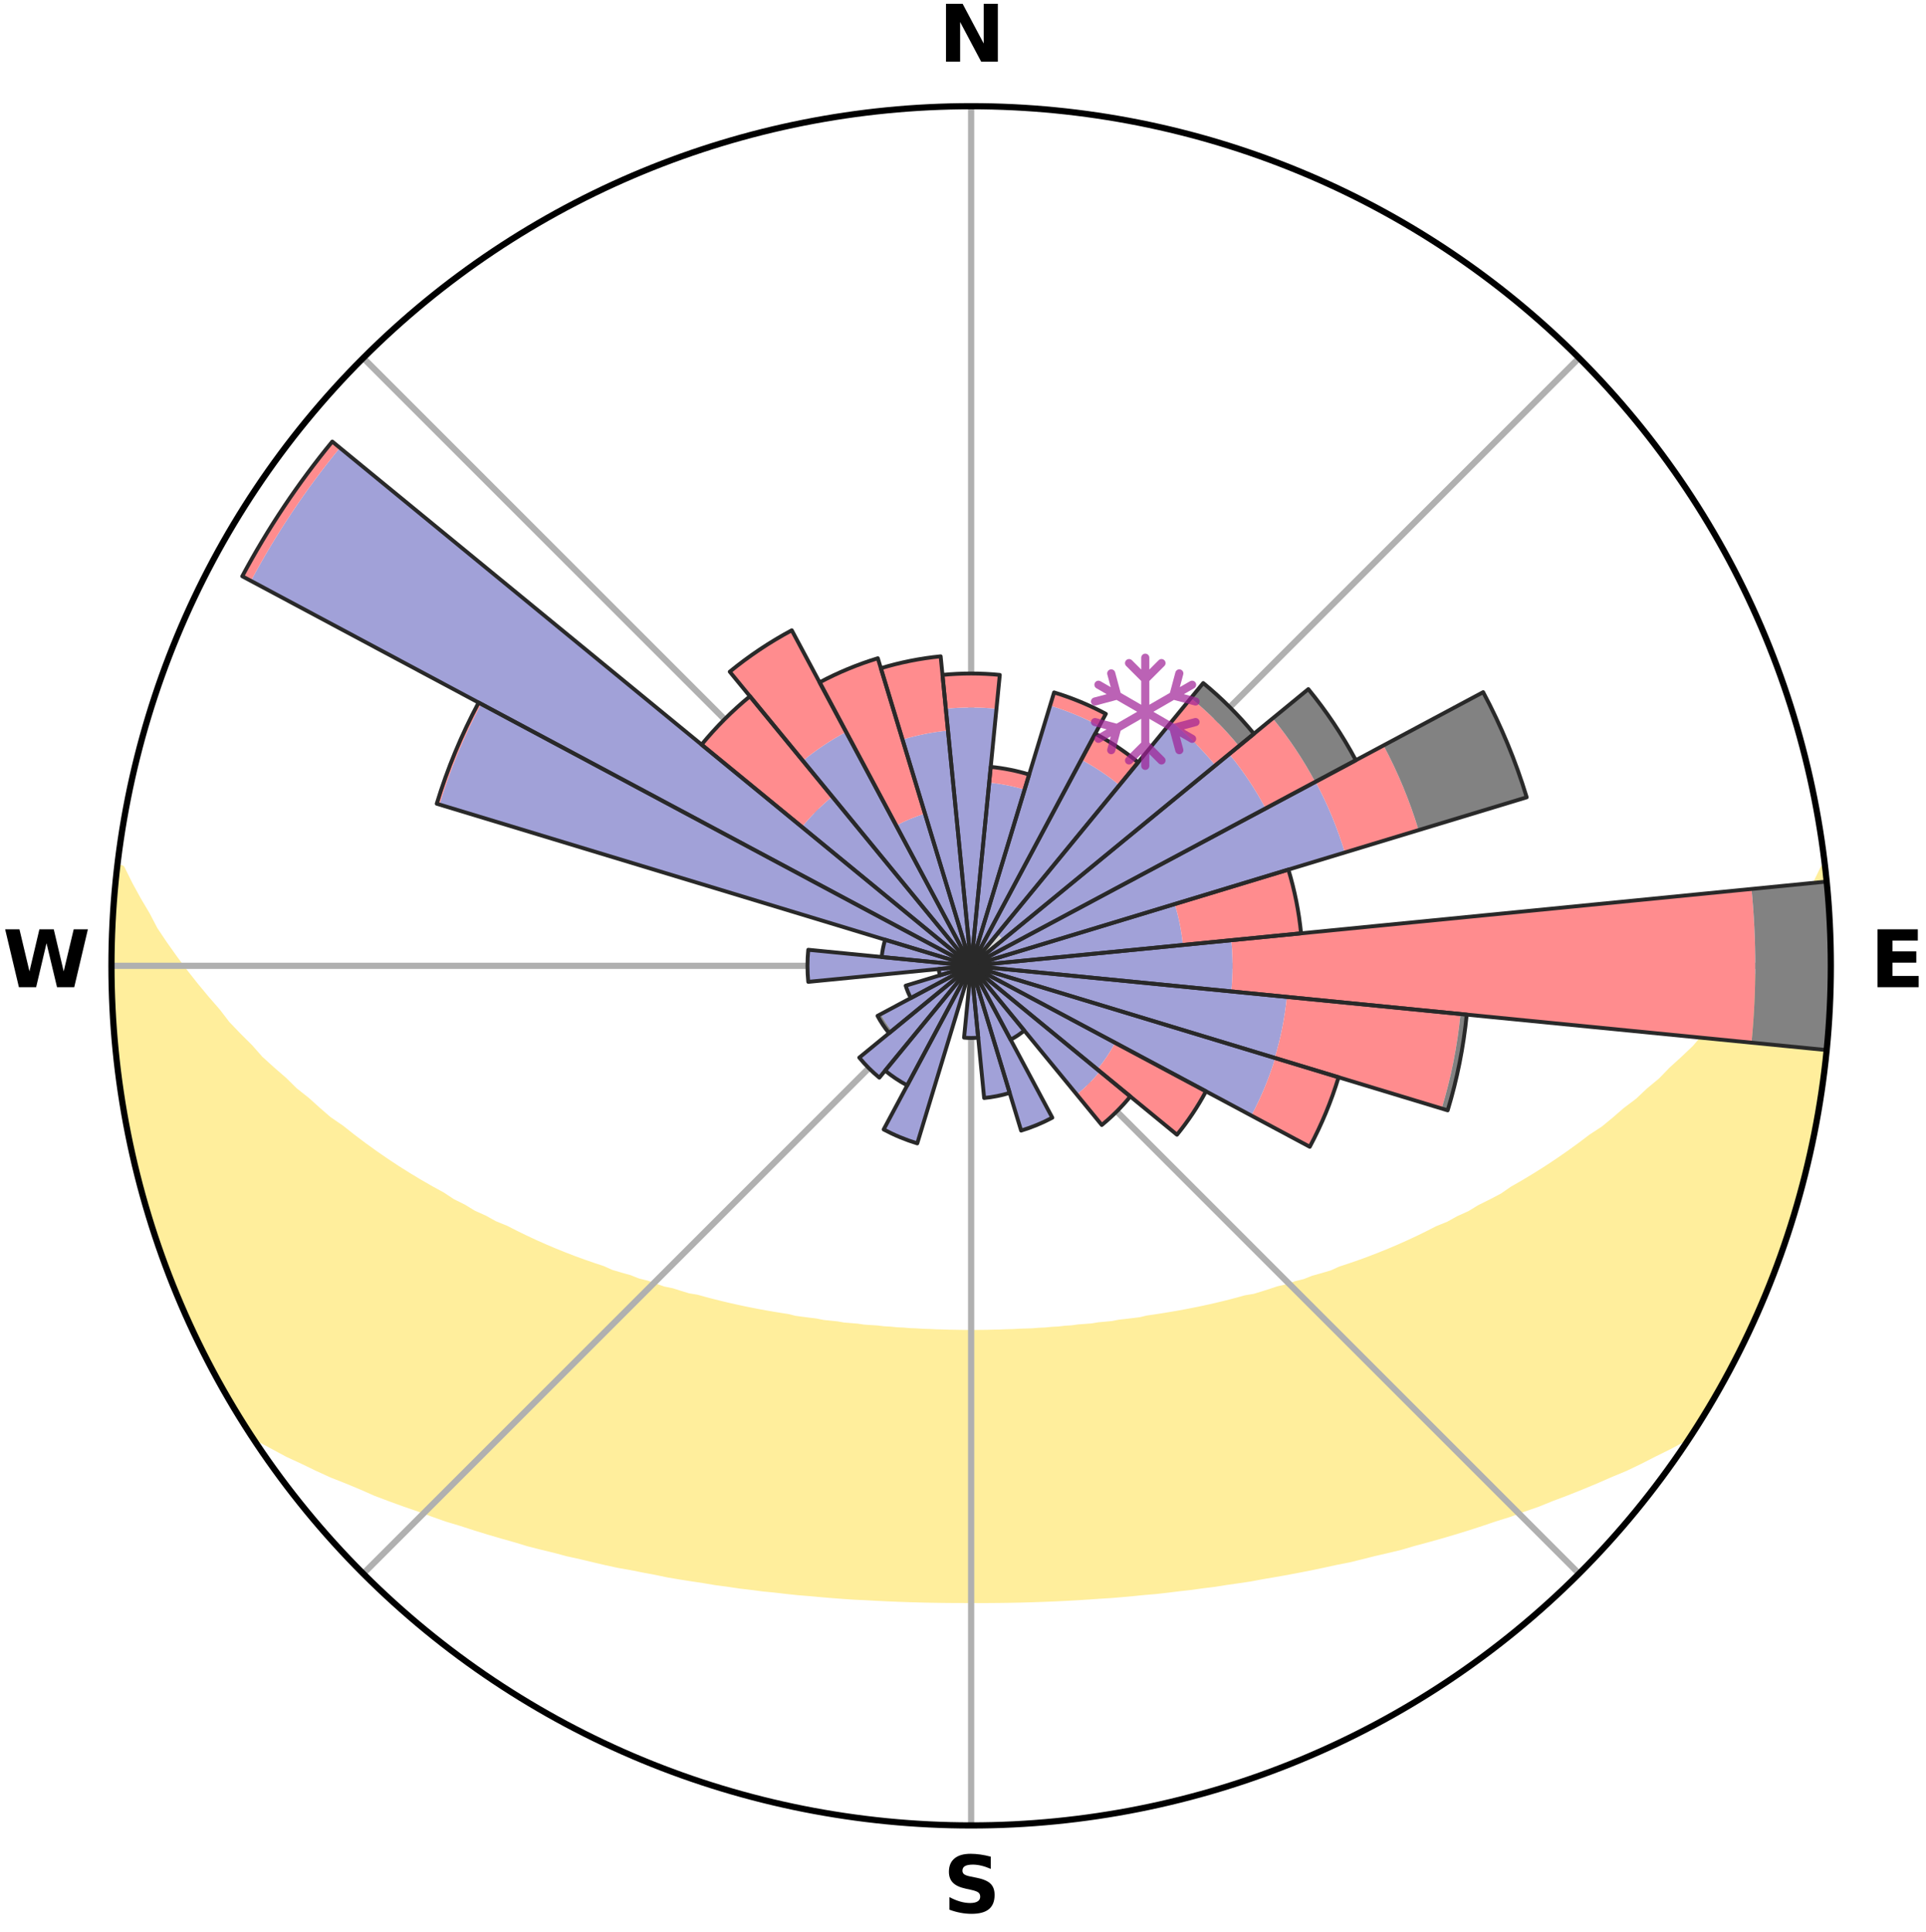 <?xml version="1.0" encoding="utf-8" standalone="no"?>
<!DOCTYPE svg PUBLIC "-//W3C//DTD SVG 1.1//EN"
  "http://www.w3.org/Graphics/SVG/1.1/DTD/svg11.dtd">
<svg xmlns:xlink="http://www.w3.org/1999/xlink" width="248.41pt" height="249.158pt" viewBox="0 0 248.41 249.158" xmlns="http://www.w3.org/2000/svg" version="1.1">
 <title>Ski Rose for Artouste</title>
 <defs>
  <style type="text/css">*{stroke-linejoin: round; stroke-linecap: butt}</style>
 </defs>
 <g id="figure_1">
  <g id="patch_1">
   <path d="M 0 249.158 
L 248.41 249.158 
L 248.41 0 
L 0 0 
z
" style="fill: #ffffff"/>
  </g>
  <g id="axes_1">
   <g id="patch_2">
    <path d="M 236.135 124.579 
C 236.135 110.018 233.267 95.599 227.695 82.147 
C 222.122 68.695 213.955 56.471 203.659 46.175 
C 193.363 35.879 181.139 27.711 167.687 22.139 
C 154.235 16.567 139.815 13.699 125.255 13.699 
C 110.694 13.699 96.275 16.567 82.823 22.139 
C 69.371 27.711 57.147 35.879 46.851 46.175 
C 36.555 56.471 28.387 68.695 22.815 82.147 
C 17.243 95.599 14.375 110.018 14.375 124.579 
C 14.375 139.14 17.243 153.559 22.815 167.011 
C 28.387 180.463 36.555 192.687 46.851 202.983 
C 57.147 213.279 69.371 221.447 82.823 227.019 
C 96.275 232.591 110.694 235.459 125.255 235.459 
C 139.815 235.459 154.235 232.591 167.687 227.019 
C 181.139 221.447 193.363 213.279 203.659 202.983 
C 213.955 192.687 222.122 180.463 227.695 167.011 
C 233.267 153.559 236.135 139.14 236.135 124.579 
M 125.255 124.579 
C 125.255 124.579 125.255 124.579 125.255 124.579 
C 125.255 124.579 125.255 124.579 125.255 124.579 
C 125.255 124.579 125.255 124.579 125.255 124.579 
C 125.255 124.579 125.255 124.579 125.255 124.579 
C 125.255 124.579 125.255 124.579 125.255 124.579 
C 125.255 124.579 125.255 124.579 125.255 124.579 
C 125.255 124.579 125.255 124.579 125.255 124.579 
C 125.255 124.579 125.255 124.579 125.255 124.579 
C 125.255 124.579 125.255 124.579 125.255 124.579 
C 125.255 124.579 125.255 124.579 125.255 124.579 
C 125.255 124.579 125.255 124.579 125.255 124.579 
C 125.255 124.579 125.255 124.579 125.255 124.579 
C 125.255 124.579 125.255 124.579 125.255 124.579 
C 125.255 124.579 125.255 124.579 125.255 124.579 
C 125.255 124.579 125.255 124.579 125.255 124.579 
C 125.255 124.579 125.255 124.579 125.255 124.579 
z
" style="fill: #ffffff"/>
   </g>
   <g id="PolyCollection_1">
    <defs>
     <path id="m0e9b3dd631" d="M 235.271 -137.114 
L 235.271 -137.114 
L 234.283 -135.077 
L 233.202 -133.075 
L 232.048 -131.111 
L 230.837 -129.189 
L 229.578 -127.311 
L 228.278 -125.478 
L 227.164 -123.69 
L 225.793 -121.946 
L 224.39 -120.251 
L 222.959 -118.603 
L 221.501 -117.004 
L 220.018 -115.454 
L 218.734 -113.928 
L 217.206 -112.473 
L 215.659 -111.068 
L 214.314 -109.676 
L 212.733 -108.366 
L 211.355 -107.062 
L 209.746 -105.848 
L 208.341 -104.632 
L 206.922 -103.458 
L 205.284 -102.385 
L 203.848 -101.299 
L 202.403 -100.254 
L 200.952 -99.251 
L 199.495 -98.289 
L 198.035 -97.368 
L 196.571 -96.487 
L 195.107 -95.646 
L 193.831 -94.761 
L 192.364 -93.995 
L 190.9 -93.268 
L 189.62 -92.488 
L 188.161 -91.832 
L 186.882 -91.118 
L 185.433 -90.532 
L 184.158 -89.882 
L 182.887 -89.262 
L 181.618 -88.672 
L 180.353 -88.11 
L 179.093 -87.577 
L 177.839 -87.071 
L 176.591 -86.592 
L 175.35 -86.139 
L 174.117 -85.712 
L 172.893 -85.309 
L 171.808 -84.819 
L 170.598 -84.462 
L 169.399 -84.128 
L 168.33 -83.703 
L 167.149 -83.41 
L 166.09 -83.025 
L 164.93 -82.77 
L 163.884 -82.422 
L 162.844 -82.092 
L 161.81 -81.779 
L 160.69 -81.593 
L 159.671 -81.312 
L 158.659 -81.046 
L 157.653 -80.796 
L 156.654 -80.559 
L 155.662 -80.337 
L 154.677 -80.127 
L 153.699 -79.93 
L 152.729 -79.745 
L 151.767 -79.571 
L 150.812 -79.408 
L 149.864 -79.255 
L 148.924 -79.111 
L 147.992 -78.976 
L 147.108 -78.763 
L 146.187 -78.648 
L 145.273 -78.539 
L 144.367 -78.438 
L 143.498 -78.267 
L 142.602 -78.181 
L 141.714 -78.1 
L 140.854 -77.957 
L 139.976 -77.89 
L 139.104 -77.826 
L 138.253 -77.709 
L 137.39 -77.656 
L 136.544 -77.556 
L 135.689 -77.513 
L 134.848 -77.428 
L 134 -77.393 
L 133.163 -77.324 
L 132.321 -77.297 
L 131.483 -77.271 
L 130.651 -77.221 
L 129.817 -77.202 
L 128.986 -77.166 
L 128.156 -77.152 
L 127.327 -77.13 
L 126.498 -77.121 
L 125.669 -77.113 
L 124.841 -77.113 
L 124.012 -77.12 
L 123.183 -77.135 
L 122.354 -77.147 
L 121.524 -77.176 
L 120.692 -77.194 
L 119.861 -77.236 
L 119.025 -77.26 
L 118.191 -77.316 
L 117.351 -77.346 
L 116.514 -77.417 
L 115.667 -77.455 
L 114.827 -77.541 
L 113.973 -77.587 
L 113.128 -77.689 
L 112.266 -77.744 
L 111.399 -77.803 
L 110.546 -77.928 
L 109.669 -77.999 
L 108.786 -78.073 
L 107.924 -78.225 
L 107.03 -78.314 
L 106.13 -78.408 
L 105.258 -78.589 
L 104.346 -78.699 
L 103.427 -78.817 
L 102.501 -78.942 
L 101.615 -79.167 
L 100.677 -79.312 
L 99.732 -79.467 
L 98.779 -79.631 
L 97.818 -79.807 
L 96.85 -79.993 
L 95.875 -80.191 
L 94.893 -80.402 
L 93.903 -80.626 
L 92.906 -80.863 
L 91.903 -81.114 
L 90.893 -81.38 
L 89.877 -81.662 
L 88.76 -81.849 
L 87.728 -82.162 
L 86.69 -82.493 
L 85.541 -82.729 
L 84.489 -83.096 
L 83.433 -83.481 
L 82.256 -83.774 
L 81.188 -84.199 
L 79.992 -84.534 
L 78.786 -84.891 
L 77.703 -85.38 
L 76.481 -85.783 
L 75.251 -86.21 
L 74.013 -86.662 
L 72.768 -87.141 
L 71.517 -87.646 
L 70.26 -88.179 
L 68.998 -88.739 
L 67.732 -89.329 
L 66.463 -89.948 
L 65.191 -90.597 
L 63.745 -91.182 
L 62.468 -91.895 
L 61.012 -92.549 
L 59.735 -93.328 
L 58.274 -94.054 
L 56.999 -94.9 
L 55.537 -95.701 
L 54.075 -96.541 
L 52.614 -97.42 
L 51.157 -98.339 
L 49.703 -99.3 
L 48.254 -100.301 
L 46.812 -101.343 
L 45.378 -102.427 
L 43.954 -103.553 
L 42.328 -104.67 
L 40.924 -105.883 
L 39.535 -107.139 
L 37.943 -108.397 
L 36.583 -109.741 
L 35.022 -111.094 
L 33.478 -112.496 
L 32.175 -113.974 
L 30.671 -115.472 
L 29.191 -117.019 
L 27.958 -118.628 
L 26.529 -120.269 
L 25.129 -121.957 
L 23.76 -123.693 
L 22.425 -125.476 
L 21.126 -127.306 
L 19.869 -129.18 
L 18.875 -131.086 
L 17.715 -133.043 
L 16.622 -135.039 
L 15.617 -137.071 
L 15.229 -137.115 
L 15.229 -137.115 
L 14.967 -135.199 
L 14.737 -133.277 
L 14.733 -131.339 
L 14.567 -129.412 
L 14.435 -127.481 
L 14.562 -125.545 
L 14.494 -123.612 
L 14.457 -121.678 
L 14.489 -119.743 
L 14.673 -117.816 
L 14.73 -115.881 
L 15.01 -113.964 
L 15.127 -112.032 
L 15.511 -110.131 
L 15.69 -108.204 
L 15.899 -106.279 
L 16.327 -104.39 
L 16.646 -102.482 
L 17.082 -100.598 
L 17.465 -98.701 
L 17.955 -96.83 
L 18.527 -94.981 
L 18.949 -93.09 
L 19.579 -91.26 
L 20.12 -89.401 
L 20.753 -87.573 
L 21.413 -85.754 
L 22.16 -83.969 
L 22.828 -82.152 
L 23.581 -80.37 
L 24.368 -78.602 
L 25.192 -76.852 
L 26.056 -75.121 
L 26.925 -73.392 
L 27.884 -71.711 
L 28.768 -69.989 
L 29.73 -68.31 
L 30.737 -66.658 
L 31.742 -65.005 
L 33.334 -63.738 
L 35.248 -62.719 
L 37.118 -61.711 
L 39.07 -60.806 
L 40.956 -59.895 
L 42.848 -59.03 
L 44.804 -58.26 
L 46.686 -57.475 
L 48.502 -56.674 
L 50.377 -55.966 
L 52.24 -55.29 
L 54.097 -54.653 
L 55.887 -53.99 
L 57.669 -53.359 
L 59.494 -52.813 
L 61.257 -52.243 
L 63.012 -51.702 
L 64.756 -51.188 
L 66.49 -50.701 
L 68.173 -50.188 
L 69.886 -49.753 
L 71.588 -49.341 
L 73.24 -48.897 
L 74.92 -48.531 
L 76.556 -48.137 
L 78.179 -47.759 
L 79.797 -47.407 
L 81.432 -47.122 
L 83.026 -46.803 
L 84.613 -46.507 
L 86.167 -46.181 
L 87.734 -45.916 
L 89.295 -45.672 
L 90.843 -45.437 
L 92.367 -45.18 
L 93.9 -44.981 
L 95.41 -44.754 
L 96.924 -44.576 
L 98.42 -44.379 
L 99.921 -44.232 
L 101.404 -44.06 
L 102.881 -43.902 
L 104.359 -43.782 
L 105.825 -43.648 
L 107.286 -43.525 
L 108.742 -43.415 
L 110.193 -43.315 
L 111.645 -43.25 
L 113.088 -43.17 
L 114.528 -43.1 
L 115.965 -43.041 
L 117.399 -42.991 
L 118.831 -42.952 
L 120.26 -42.921 
L 121.689 -42.9 
L 123.116 -42.888 
L 124.542 -42.884 
L 125.968 -42.882 
L 127.394 -42.884 
L 128.821 -42.895 
L 130.25 -42.915 
L 131.68 -42.945 
L 133.112 -42.984 
L 134.546 -43.033 
L 135.983 -43.092 
L 137.423 -43.161 
L 138.866 -43.24 
L 140.313 -43.33 
L 141.765 -43.431 
L 143.225 -43.522 
L 144.686 -43.644 
L 146.152 -43.778 
L 147.623 -43.924 
L 149.109 -44.048 
L 150.592 -44.218 
L 152.081 -44.403 
L 153.588 -44.569 
L 155.09 -44.781 
L 156.615 -44.966 
L 158.131 -45.208 
L 159.671 -45.428 
L 161.222 -45.656 
L 162.76 -45.947 
L 164.326 -46.214 
L 165.905 -46.491 
L 167.49 -46.792 
L 169.088 -47.105 
L 170.691 -47.443 
L 172.308 -47.795 
L 173.965 -48.119 
L 175.598 -48.519 
L 177.244 -48.935 
L 178.934 -49.323 
L 180.637 -49.734 
L 182.307 -50.227 
L 184.03 -50.688 
L 185.765 -51.175 
L 187.51 -51.688 
L 189.265 -52.229 
L 191.029 -52.799 
L 192.802 -53.399 
L 194.641 -53.971 
L 196.431 -54.634 
L 198.285 -55.276 
L 200.089 -56.006 
L 201.964 -56.713 
L 203.84 -57.461 
L 205.727 -58.243 
L 207.613 -59.069 
L 209.571 -59.881 
L 211.462 -60.789 
L 213.341 -61.748 
L 215.28 -62.707 
L 217.193 -63.726 
L 218.739 -65.023 
L 219.789 -66.648 
L 220.773 -68.315 
L 221.729 -69.997 
L 222.68 -71.682 
L 223.596 -73.386 
L 224.474 -75.11 
L 225.225 -76.896 
L 226.057 -78.641 
L 226.844 -80.407 
L 227.57 -82.199 
L 228.417 -83.942 
L 229.009 -85.787 
L 229.752 -87.575 
L 230.388 -89.402 
L 230.922 -91.262 
L 231.523 -93.101 
L 232.078 -94.954 
L 232.588 -96.821 
L 233.052 -98.699 
L 233.471 -100.588 
L 233.846 -102.486 
L 234.249 -104.378 
L 234.532 -106.292 
L 234.9 -108.193 
L 235.164 -110.109 
L 235.323 -112.038 
L 235.58 -113.956 
L 235.715 -115.886 
L 235.9 -117.812 
L 235.906 -119.748 
L 236.07 -121.677 
L 236.003 -123.613 
L 236.095 -125.546 
L 235.958 -127.478 
L 235.936 -129.412 
L 235.927 -131.348 
L 235.691 -133.271 
L 235.617 -135.206 
L 235.271 -137.114 
z
" style="stroke: #ffee9c"/>
    </defs>
    <g clip-path="url(#pb41fe02fec)">
     <use xlink:href="#m0e9b3dd631" x="0" y="249.158" style="fill: #ffee9c; stroke: #ffee9c"/>
    </g>
   </g>
   <g id="matplotlib.axis_1">
    <g id="xtick_1">
     <g id="line2d_1">
      <path d="M 125.255 124.579 
L 125.255 13.699 
" clip-path="url(#pb41fe02fec)" style="fill: none; stroke: #b0b0b0; stroke-width: 0.8; stroke-linecap: square"/>
     </g>
     <g id="text_1">
      <!-- N -->
      <g transform="translate(121.07 7.958) scale(0.1 -0.1)">
       <defs>
        <path id="DejaVuSans-Bold-4e" d="M 588 4666 
L 1931 4666 
L 3628 1466 
L 3628 4666 
L 4769 4666 
L 4769 0 
L 3425 0 
L 1728 3200 
L 1728 0 
L 588 0 
L 588 4666 
z
" transform="scale(0.016)"/>
       </defs>
       <use xlink:href="#DejaVuSans-Bold-4e"/>
      </g>
     </g>
    </g>
    <g id="xtick_2">
     <g id="line2d_2">
      <path d="M 125.255 124.579 
L 203.659 46.175 
" clip-path="url(#pb41fe02fec)" style="fill: none; stroke: #b0b0b0; stroke-width: 0.8; stroke-linecap: square"/>
     </g>
    </g>
    <g id="xtick_3">
     <g id="line2d_3">
      <path d="M 125.255 124.579 
L 236.135 124.579 
" clip-path="url(#pb41fe02fec)" style="fill: none; stroke: #b0b0b0; stroke-width: 0.8; stroke-linecap: square"/>
     </g>
     <g id="text_2">
      <!-- E -->
      <g transform="translate(241.219 127.338) scale(0.1 -0.1)">
       <defs>
        <path id="DejaVuSans-Bold-45" d="M 588 4666 
L 3834 4666 
L 3834 3756 
L 1791 3756 
L 1791 2888 
L 3713 2888 
L 3713 1978 
L 1791 1978 
L 1791 909 
L 3903 909 
L 3903 0 
L 588 0 
L 588 4666 
z
" transform="scale(0.016)"/>
       </defs>
       <use xlink:href="#DejaVuSans-Bold-45"/>
      </g>
     </g>
    </g>
    <g id="xtick_4">
     <g id="line2d_4">
      <path d="M 125.255 124.579 
L 203.659 202.983 
" clip-path="url(#pb41fe02fec)" style="fill: none; stroke: #b0b0b0; stroke-width: 0.8; stroke-linecap: square"/>
     </g>
    </g>
    <g id="xtick_5">
     <g id="line2d_5">
      <path d="M 125.255 124.579 
L 125.255 235.459 
" clip-path="url(#pb41fe02fec)" style="fill: none; stroke: #b0b0b0; stroke-width: 0.8; stroke-linecap: square"/>
     </g>
     <g id="text_3">
      <!-- S -->
      <g transform="translate(121.654 246.718) scale(0.1 -0.1)">
       <defs>
        <path id="DejaVuSans-Bold-53" d="M 3834 4519 
L 3834 3531 
Q 3450 3703 3084 3790 
Q 2719 3878 2394 3878 
Q 1963 3878 1756 3759 
Q 1550 3641 1550 3391 
Q 1550 3203 1689 3098 
Q 1828 2994 2194 2919 
L 2706 2816 
Q 3484 2659 3812 2340 
Q 4141 2022 4141 1434 
Q 4141 663 3683 286 
Q 3225 -91 2284 -91 
Q 1841 -91 1394 -6 
Q 947 78 500 244 
L 500 1259 
Q 947 1022 1364 901 
Q 1781 781 2169 781 
Q 2563 781 2772 912 
Q 2981 1044 2981 1288 
Q 2981 1506 2839 1625 
Q 2697 1744 2272 1838 
L 1806 1941 
Q 1106 2091 782 2419 
Q 459 2747 459 3303 
Q 459 4000 909 4375 
Q 1359 4750 2203 4750 
Q 2588 4750 2994 4692 
Q 3400 4634 3834 4519 
z
" transform="scale(0.016)"/>
       </defs>
       <use xlink:href="#DejaVuSans-Bold-53"/>
      </g>
     </g>
    </g>
    <g id="xtick_6">
     <g id="line2d_6">
      <path d="M 125.255 124.579 
L 46.851 202.983 
" clip-path="url(#pb41fe02fec)" style="fill: none; stroke: #b0b0b0; stroke-width: 0.8; stroke-linecap: square"/>
     </g>
    </g>
    <g id="xtick_7">
     <g id="line2d_7">
      <path d="M 125.255 124.579 
L 14.375 124.579 
" clip-path="url(#pb41fe02fec)" style="fill: none; stroke: #b0b0b0; stroke-width: 0.8; stroke-linecap: square"/>
     </g>
     <g id="text_4">
      <!-- W -->
      <g transform="translate(0.36 127.338) scale(0.1 -0.1)">
       <defs>
        <path id="DejaVuSans-Bold-57" d="M 191 4666 
L 1344 4666 
L 2150 1275 
L 2950 4666 
L 4109 4666 
L 4909 1275 
L 5716 4666 
L 6859 4666 
L 5759 0 
L 4372 0 
L 3525 3547 
L 2688 0 
L 1300 0 
L 191 4666 
z
" transform="scale(0.016)"/>
       </defs>
       <use xlink:href="#DejaVuSans-Bold-57"/>
      </g>
     </g>
    </g>
    <g id="xtick_8">
     <g id="line2d_8">
      <path d="M 125.255 124.579 
L 46.851 46.175 
" clip-path="url(#pb41fe02fec)" style="fill: none; stroke: #b0b0b0; stroke-width: 0.8; stroke-linecap: square"/>
     </g>
    </g>
   </g>
   <g id="matplotlib.axis_2"/>
   <g id="patch_3">
    <path d="M 125.255 124.579 
C 125.255 124.579 125.255 124.579 125.255 124.579 
C 125.255 124.579 125.255 124.579 125.255 124.579 
L 125.255 124.579 
C 125.255 124.579 125.255 124.579 125.255 124.579 
C 125.255 124.579 125.255 124.579 125.255 124.579 
z
" clip-path="url(#pb41fe02fec)" style="fill: #d9d9d9"/>
   </g>
   <g id="patch_4">
    <path d="M 125.255 124.579 
C 125.255 124.579 125.255 124.579 125.255 124.579 
C 125.255 124.579 125.255 124.579 125.255 124.579 
L 125.255 124.579 
C 125.255 124.579 125.255 124.579 125.255 124.579 
C 125.255 124.579 125.255 124.579 125.255 124.579 
z
" clip-path="url(#pb41fe02fec)" style="fill: #d9d9d9"/>
   </g>
   <g id="patch_5">
    <path d="M 125.255 124.579 
C 125.255 124.579 125.255 124.579 125.255 124.579 
C 125.255 124.579 125.255 124.579 125.255 124.579 
L 125.255 124.579 
C 125.255 124.579 125.255 124.579 125.255 124.579 
C 125.255 124.579 125.255 124.579 125.255 124.579 
z
" clip-path="url(#pb41fe02fec)" style="fill: #d9d9d9"/>
   </g>
   <g id="patch_6">
    <path d="M 125.255 124.579 
C 125.255 124.579 125.255 124.579 125.255 124.579 
C 125.255 124.579 125.255 124.579 125.255 124.579 
L 125.255 124.579 
C 125.255 124.579 125.255 124.579 125.255 124.579 
C 125.255 124.579 125.255 124.579 125.255 124.579 
z
" clip-path="url(#pb41fe02fec)" style="fill: #d9d9d9"/>
   </g>
   <g id="patch_7">
    <path d="M 125.255 124.579 
C 125.255 124.579 125.255 124.579 125.255 124.579 
C 125.255 124.579 125.255 124.579 125.255 124.579 
L 129.366 121.205 
C 129.256 121.07 129.139 120.941 129.016 120.818 
C 128.893 120.695 128.764 120.578 128.629 120.467 
z
" clip-path="url(#pb41fe02fec)" style="fill: #d9d9d9"/>
   </g>
   <g id="patch_8">
    <path d="M 125.255 124.579 
C 125.255 124.579 125.255 124.579 125.255 124.579 
C 125.255 124.579 125.255 124.579 125.255 124.579 
L 125.255 124.579 
C 125.255 124.579 125.255 124.579 125.255 124.579 
C 125.255 124.579 125.255 124.579 125.255 124.579 
z
" clip-path="url(#pb41fe02fec)" style="fill: #d9d9d9"/>
   </g>
   <g id="patch_9">
    <path d="M 125.255 124.579 
C 125.255 124.579 125.255 124.579 125.255 124.579 
C 125.255 124.579 125.255 124.579 125.255 124.579 
L 125.255 124.579 
C 125.255 124.579 125.255 124.579 125.255 124.579 
C 125.255 124.579 125.255 124.579 125.255 124.579 
z
" clip-path="url(#pb41fe02fec)" style="fill: #d9d9d9"/>
   </g>
   <g id="patch_10">
    <path d="M 125.255 124.579 
C 125.255 124.579 125.255 124.579 125.255 124.579 
C 125.255 124.579 125.255 124.579 125.255 124.579 
L 125.255 124.579 
C 125.255 124.579 125.255 124.579 125.255 124.579 
C 125.255 124.579 125.255 124.579 125.255 124.579 
z
" clip-path="url(#pb41fe02fec)" style="fill: #d9d9d9"/>
   </g>
   <g id="patch_11">
    <path d="M 125.255 124.579 
C 125.255 124.579 125.255 124.579 125.255 124.579 
C 125.255 124.579 125.255 124.579 125.255 124.579 
L 125.255 124.579 
C 125.255 124.579 125.255 124.579 125.255 124.579 
C 125.255 124.579 125.255 124.579 125.255 124.579 
z
" clip-path="url(#pb41fe02fec)" style="fill: #d9d9d9"/>
   </g>
   <g id="patch_12">
    <path d="M 125.255 124.579 
C 125.255 124.579 125.255 124.579 125.255 124.579 
C 125.255 124.579 125.255 124.579 125.255 124.579 
L 125.255 124.579 
C 125.255 124.579 125.255 124.579 125.255 124.579 
C 125.255 124.579 125.255 124.579 125.255 124.579 
z
" clip-path="url(#pb41fe02fec)" style="fill: #d9d9d9"/>
   </g>
   <g id="patch_13">
    <path d="M 125.255 124.579 
C 125.255 124.579 125.255 124.579 125.255 124.579 
C 125.255 124.579 125.255 124.579 125.255 124.579 
L 125.255 124.579 
C 125.255 124.579 125.255 124.579 125.255 124.579 
C 125.255 124.579 125.255 124.579 125.255 124.579 
z
" clip-path="url(#pb41fe02fec)" style="fill: #d9d9d9"/>
   </g>
   <g id="patch_14">
    <path d="M 125.255 124.579 
C 125.255 124.579 125.255 124.579 125.255 124.579 
C 125.255 124.579 125.255 124.579 125.255 124.579 
L 125.255 124.579 
C 125.255 124.579 125.255 124.579 125.255 124.579 
C 125.255 124.579 125.255 124.579 125.255 124.579 
z
" clip-path="url(#pb41fe02fec)" style="fill: #d9d9d9"/>
   </g>
   <g id="patch_15">
    <path d="M 125.255 124.579 
C 125.255 124.579 125.255 124.579 125.255 124.579 
C 125.255 124.579 125.255 124.579 125.255 124.579 
L 125.255 124.579 
C 125.255 124.579 125.255 124.579 125.255 124.579 
C 125.255 124.579 125.255 124.579 125.255 124.579 
z
" clip-path="url(#pb41fe02fec)" style="fill: #d9d9d9"/>
   </g>
   <g id="patch_16">
    <path d="M 125.255 124.579 
C 125.255 124.579 125.255 124.579 125.255 124.579 
C 125.255 124.579 125.255 124.579 125.255 124.579 
L 125.255 124.579 
C 125.255 124.579 125.255 124.579 125.255 124.579 
C 125.255 124.579 125.255 124.579 125.255 124.579 
z
" clip-path="url(#pb41fe02fec)" style="fill: #d9d9d9"/>
   </g>
   <g id="patch_17">
    <path d="M 125.255 124.579 
C 125.255 124.579 125.255 124.579 125.255 124.579 
C 125.255 124.579 125.255 124.579 125.255 124.579 
L 125.255 124.579 
C 125.255 124.579 125.255 124.579 125.255 124.579 
C 125.255 124.579 125.255 124.579 125.255 124.579 
z
" clip-path="url(#pb41fe02fec)" style="fill: #d9d9d9"/>
   </g>
   <g id="patch_18">
    <path d="M 125.255 124.579 
C 125.255 124.579 125.255 124.579 125.255 124.579 
C 125.255 124.579 125.255 124.579 125.255 124.579 
L 125.255 124.579 
C 125.255 124.579 125.255 124.579 125.255 124.579 
C 125.255 124.579 125.255 124.579 125.255 124.579 
z
" clip-path="url(#pb41fe02fec)" style="fill: #d9d9d9"/>
   </g>
   <g id="patch_19">
    <path d="M 125.255 124.579 
C 125.255 124.579 125.255 124.579 125.255 124.579 
C 125.255 124.579 125.255 124.579 125.255 124.579 
L 125.255 124.579 
C 125.255 124.579 125.255 124.579 125.255 124.579 
C 125.255 124.579 125.255 124.579 125.255 124.579 
z
" clip-path="url(#pb41fe02fec)" style="fill: #d9d9d9"/>
   </g>
   <g id="patch_20">
    <path d="M 125.255 124.579 
C 125.255 124.579 125.255 124.579 125.255 124.579 
C 125.255 124.579 125.255 124.579 125.255 124.579 
L 125.255 124.579 
C 125.255 124.579 125.255 124.579 125.255 124.579 
C 125.255 124.579 125.255 124.579 125.255 124.579 
z
" clip-path="url(#pb41fe02fec)" style="fill: #d9d9d9"/>
   </g>
   <g id="patch_21">
    <path d="M 125.255 124.579 
C 125.255 124.579 125.255 124.579 125.255 124.579 
C 125.255 124.579 125.255 124.579 125.255 124.579 
L 125.255 124.579 
C 125.255 124.579 125.255 124.579 125.255 124.579 
C 125.255 124.579 125.255 124.579 125.255 124.579 
z
" clip-path="url(#pb41fe02fec)" style="fill: #d9d9d9"/>
   </g>
   <g id="patch_22">
    <path d="M 125.255 124.579 
C 125.255 124.579 125.255 124.579 125.255 124.579 
C 125.255 124.579 125.255 124.579 125.255 124.579 
L 125.255 124.579 
C 125.255 124.579 125.255 124.579 125.255 124.579 
C 125.255 124.579 125.255 124.579 125.255 124.579 
z
" clip-path="url(#pb41fe02fec)" style="fill: #d9d9d9"/>
   </g>
   <g id="patch_23">
    <path d="M 125.255 124.579 
C 125.255 124.579 125.255 124.579 125.255 124.579 
C 125.255 124.579 125.255 124.579 125.255 124.579 
L 125.255 124.579 
C 125.255 124.579 125.255 124.579 125.255 124.579 
C 125.255 124.579 125.255 124.579 125.255 124.579 
z
" clip-path="url(#pb41fe02fec)" style="fill: #d9d9d9"/>
   </g>
   <g id="patch_24">
    <path d="M 125.255 124.579 
C 125.255 124.579 125.255 124.579 125.255 124.579 
C 125.255 124.579 125.255 124.579 125.255 124.579 
L 125.255 124.579 
C 125.255 124.579 125.255 124.579 125.255 124.579 
C 125.255 124.579 125.255 124.579 125.255 124.579 
z
" clip-path="url(#pb41fe02fec)" style="fill: #d9d9d9"/>
   </g>
   <g id="patch_25">
    <path d="M 125.255 124.579 
C 125.255 124.579 125.255 124.579 125.255 124.579 
C 125.255 124.579 125.255 124.579 125.255 124.579 
L 125.255 124.579 
C 125.255 124.579 125.255 124.579 125.255 124.579 
C 125.255 124.579 125.255 124.579 125.255 124.579 
z
" clip-path="url(#pb41fe02fec)" style="fill: #d9d9d9"/>
   </g>
   <g id="patch_26">
    <path d="M 125.255 124.579 
C 125.255 124.579 125.255 124.579 125.255 124.579 
C 125.255 124.579 125.255 124.579 125.255 124.579 
L 125.255 124.579 
C 125.255 124.579 125.255 124.579 125.255 124.579 
C 125.255 124.579 125.255 124.579 125.255 124.579 
z
" clip-path="url(#pb41fe02fec)" style="fill: #d9d9d9"/>
   </g>
   <g id="patch_27">
    <path d="M 125.255 124.579 
C 125.255 124.579 125.255 124.579 125.255 124.579 
C 125.255 124.579 125.255 124.579 125.255 124.579 
L 125.255 124.579 
C 125.255 124.579 125.255 124.579 125.255 124.579 
C 125.255 124.579 125.255 124.579 125.255 124.579 
z
" clip-path="url(#pb41fe02fec)" style="fill: #d9d9d9"/>
   </g>
   <g id="patch_28">
    <path d="M 125.255 124.579 
C 125.255 124.579 125.255 124.579 125.255 124.579 
C 125.255 124.579 125.255 124.579 125.255 124.579 
L 125.255 124.579 
C 125.255 124.579 125.255 124.579 125.255 124.579 
C 125.255 124.579 125.255 124.579 125.255 124.579 
z
" clip-path="url(#pb41fe02fec)" style="fill: #d9d9d9"/>
   </g>
   <g id="patch_29">
    <path d="M 125.255 124.579 
C 125.255 124.579 125.255 124.579 125.255 124.579 
C 125.255 124.579 125.255 124.579 125.255 124.579 
L 125.255 124.579 
C 125.255 124.579 125.255 124.579 125.255 124.579 
C 125.255 124.579 125.255 124.579 125.255 124.579 
z
" clip-path="url(#pb41fe02fec)" style="fill: #d9d9d9"/>
   </g>
   <g id="patch_30">
    <path d="M 125.255 124.579 
C 125.255 124.579 125.255 124.579 125.255 124.579 
C 125.255 124.579 125.255 124.579 125.255 124.579 
L 125.255 124.579 
C 125.255 124.579 125.255 124.579 125.255 124.579 
C 125.255 124.579 125.255 124.579 125.255 124.579 
z
" clip-path="url(#pb41fe02fec)" style="fill: #d9d9d9"/>
   </g>
   <g id="patch_31">
    <path d="M 125.255 124.579 
C 125.255 124.579 125.255 124.579 125.255 124.579 
C 125.255 124.579 125.255 124.579 125.255 124.579 
L 125.255 124.579 
C 125.255 124.579 125.255 124.579 125.255 124.579 
C 125.255 124.579 125.255 124.579 125.255 124.579 
z
" clip-path="url(#pb41fe02fec)" style="fill: #d9d9d9"/>
   </g>
   <g id="patch_32">
    <path d="M 125.255 124.579 
C 125.255 124.579 125.255 124.579 125.255 124.579 
C 125.255 124.579 125.255 124.579 125.255 124.579 
L 125.255 124.579 
C 125.255 124.579 125.255 124.579 125.255 124.579 
C 125.255 124.579 125.255 124.579 125.255 124.579 
z
" clip-path="url(#pb41fe02fec)" style="fill: #d9d9d9"/>
   </g>
   <g id="patch_33">
    <path d="M 125.255 124.579 
C 125.255 124.579 125.255 124.579 125.255 124.579 
C 125.255 124.579 125.255 124.579 125.255 124.579 
L 125.255 124.579 
C 125.255 124.579 125.255 124.579 125.255 124.579 
C 125.255 124.579 125.255 124.579 125.255 124.579 
z
" clip-path="url(#pb41fe02fec)" style="fill: #d9d9d9"/>
   </g>
   <g id="patch_34">
    <path d="M 125.255 124.579 
C 125.255 124.579 125.255 124.579 125.255 124.579 
C 125.255 124.579 125.255 124.579 125.255 124.579 
L 125.255 124.579 
C 125.255 124.579 125.255 124.579 125.255 124.579 
C 125.255 124.579 125.255 124.579 125.255 124.579 
z
" clip-path="url(#pb41fe02fec)" style="fill: #d9d9d9"/>
   </g>
   <g id="patch_35">
    <path d="M 125.255 124.579 
C 125.255 124.579 125.255 124.579 125.255 124.579 
C 125.255 124.579 125.255 124.579 125.255 124.579 
L 128.521 91.416 
C 127.436 91.309 126.346 91.256 125.255 91.256 
C 124.164 91.256 123.074 91.309 121.989 91.416 
z
" clip-path="url(#pb41fe02fec)" style="fill: #a1a1d8"/>
   </g>
   <g id="patch_36">
    <path d="M 125.255 124.579 
C 125.255 124.579 125.255 124.579 125.255 124.579 
C 125.255 124.579 125.255 124.579 125.255 124.579 
L 132.149 101.852 
C 131.405 101.626 130.651 101.437 129.888 101.285 
C 129.126 101.134 128.356 101.02 127.583 100.943 
z
" clip-path="url(#pb41fe02fec)" style="fill: #a1a1d8"/>
   </g>
   <g id="patch_37">
    <path d="M 125.255 124.579 
C 125.255 124.579 125.255 124.579 125.255 124.579 
C 125.255 124.579 125.255 124.579 125.255 124.579 
L 141.792 93.64 
C 140.779 93.099 139.741 92.608 138.68 92.168 
C 137.619 91.729 136.537 91.342 135.438 91.009 
z
" clip-path="url(#pb41fe02fec)" style="fill: #a1a1d8"/>
   </g>
   <g id="patch_38">
    <path d="M 125.255 124.579 
C 125.255 124.579 125.255 124.579 125.255 124.579 
C 125.255 124.579 125.255 124.579 125.255 124.579 
L 144.38 101.275 
C 143.617 100.649 142.824 100.061 142.004 99.512 
C 141.183 98.964 140.336 98.457 139.466 97.992 
z
" clip-path="url(#pb41fe02fec)" style="fill: #a1a1d8"/>
   </g>
   <g id="patch_39">
    <path d="M 128.629 120.467 
C 128.764 120.578 128.893 120.695 129.016 120.818 
C 129.139 120.941 129.256 121.07 129.366 121.205 
L 156.753 98.729 
C 155.907 97.698 155.011 96.709 154.068 95.766 
C 153.125 94.823 152.136 93.927 151.105 93.081 
z
" clip-path="url(#pb41fe02fec)" style="fill: #a1a1d8"/>
   </g>
   <g id="patch_40">
    <path d="M 125.255 124.579 
C 125.255 124.579 125.255 124.579 125.255 124.579 
C 125.255 124.579 125.255 124.579 125.255 124.579 
L 163.237 104.277 
C 162.573 103.034 161.848 101.824 161.065 100.652 
C 160.281 99.48 159.441 98.347 158.547 97.257 
z
" clip-path="url(#pb41fe02fec)" style="fill: #a1a1d8"/>
   </g>
   <g id="patch_41">
    <path d="M 125.255 124.579 
C 125.255 124.579 125.255 124.579 125.255 124.579 
C 125.255 124.579 125.255 124.579 125.255 124.579 
L 173.458 109.957 
C 172.98 108.379 172.424 106.826 171.793 105.302 
C 171.162 103.779 170.457 102.288 169.679 100.834 
z
" clip-path="url(#pb41fe02fec)" style="fill: #a1a1d8"/>
   </g>
   <g id="patch_42">
    <path d="M 125.255 124.579 
C 125.255 124.579 125.255 124.579 125.255 124.579 
C 125.255 124.579 125.255 124.579 125.255 124.579 
L 152.568 121.889 
C 152.48 120.995 152.348 120.106 152.173 119.225 
C 151.998 118.344 151.779 117.472 151.519 116.612 
z
" clip-path="url(#pb41fe02fec)" style="fill: #a1a1d8"/>
   </g>
   <g id="patch_43">
    <path d="M 125.255 124.579 
C 125.255 124.579 125.255 124.579 125.255 124.579 
C 125.255 124.579 125.255 124.579 125.255 124.579 
L 158.811 127.884 
C 158.919 126.786 158.974 125.683 158.974 124.579 
C 158.974 123.475 158.919 122.372 158.811 121.274 
z
" clip-path="url(#pb41fe02fec)" style="fill: #a1a1d8"/>
   </g>
   <g id="patch_44">
    <path d="M 125.255 124.579 
C 125.255 124.579 125.255 124.579 125.255 124.579 
C 125.255 124.579 125.255 124.579 125.255 124.579 
L 164.413 136.458 
C 164.802 135.176 165.128 133.876 165.389 132.562 
C 165.65 131.249 165.847 129.923 165.978 128.59 
z
" clip-path="url(#pb41fe02fec)" style="fill: #a1a1d8"/>
   </g>
   <g id="patch_45">
    <path d="M 125.255 124.579 
C 125.255 124.579 125.255 124.579 125.255 124.579 
C 125.255 124.579 125.255 124.579 125.255 124.579 
L 161.401 143.899 
C 162.033 142.716 162.607 141.503 163.12 140.263 
C 163.634 139.024 164.086 137.76 164.475 136.476 
z
" clip-path="url(#pb41fe02fec)" style="fill: #a1a1d8"/>
   </g>
   <g id="patch_46">
    <path d="M 125.255 124.579 
C 125.255 124.579 125.255 124.579 125.255 124.579 
C 125.255 124.579 125.255 124.579 125.255 124.579 
L 141.54 137.944 
C 141.977 137.411 142.388 136.857 142.771 136.283 
C 143.155 135.71 143.509 135.118 143.834 134.51 
z
" clip-path="url(#pb41fe02fec)" style="fill: #a1a1d8"/>
   </g>
   <g id="patch_47">
    <path d="M 125.255 124.579 
C 125.255 124.579 125.255 124.579 125.255 124.579 
C 125.255 124.579 125.255 124.579 125.255 124.579 
L 138.883 141.185 
C 139.427 140.739 139.948 140.267 140.445 139.77 
C 140.943 139.272 141.415 138.751 141.861 138.207 
z
" clip-path="url(#pb41fe02fec)" style="fill: #a1a1d8"/>
   </g>
   <g id="patch_48">
    <path d="M 125.255 124.579 
C 125.255 124.579 125.255 124.579 125.255 124.579 
C 125.255 124.579 125.255 124.579 125.255 124.579 
L 130.347 134.106 
C 130.659 133.94 130.963 133.758 131.257 133.561 
C 131.551 133.365 131.835 133.154 132.108 132.93 
z
" clip-path="url(#pb41fe02fec)" style="fill: #a1a1d8"/>
   </g>
   <g id="patch_49">
    <path d="M 125.255 124.579 
C 125.255 124.579 125.255 124.579 125.255 124.579 
C 125.255 124.579 125.255 124.579 125.255 124.579 
L 131.702 145.834 
C 132.398 145.623 133.083 145.378 133.755 145.099 
C 134.426 144.821 135.084 144.51 135.725 144.167 
z
" clip-path="url(#pb41fe02fec)" style="fill: #a1a1d8"/>
   </g>
   <g id="patch_50">
    <path d="M 125.255 124.579 
C 125.255 124.579 125.255 124.579 125.255 124.579 
C 125.255 124.579 125.255 124.579 125.255 124.579 
L 126.934 141.629 
C 127.492 141.574 128.047 141.492 128.597 141.382 
C 129.147 141.273 129.692 141.137 130.228 140.974 
z
" clip-path="url(#pb41fe02fec)" style="fill: #a1a1d8"/>
   </g>
   <g id="patch_51">
    <path d="M 125.255 124.579 
C 125.255 124.579 125.255 124.579 125.255 124.579 
C 125.255 124.579 125.255 124.579 125.255 124.579 
L 124.342 133.842 
C 124.646 133.872 124.95 133.887 125.255 133.887 
C 125.56 133.887 125.864 133.872 126.167 133.842 
z
" clip-path="url(#pb41fe02fec)" style="fill: #a1a1d8"/>
   </g>
   <g id="patch_52">
    <path d="M 125.255 124.579 
C 125.255 124.579 125.255 124.579 125.255 124.579 
C 125.255 124.579 125.255 124.579 125.255 124.579 
L 124.709 126.379 
C 124.768 126.396 124.828 126.411 124.888 126.423 
C 124.948 126.435 125.009 126.445 125.071 126.451 
z
" clip-path="url(#pb41fe02fec)" style="fill: #a1a1d8"/>
   </g>
   <g id="patch_53">
    <path d="M 125.255 124.579 
C 125.255 124.579 125.255 124.579 125.255 124.579 
C 125.255 124.579 125.255 124.579 125.255 124.579 
L 113.972 145.688 
C 114.663 146.057 115.371 146.393 116.095 146.692 
C 116.819 146.992 117.557 147.256 118.307 147.484 
z
" clip-path="url(#pb41fe02fec)" style="fill: #a1a1d8"/>
   </g>
   <g id="patch_54">
    <path d="M 125.255 124.579 
C 125.255 124.579 125.255 124.579 125.255 124.579 
C 125.255 124.579 125.255 124.579 125.255 124.579 
L 114.159 138.099 
C 114.602 138.462 115.062 138.803 115.538 139.121 
C 116.014 139.44 116.505 139.734 117.01 140.004 
z
" clip-path="url(#pb41fe02fec)" style="fill: #a1a1d8"/>
   </g>
   <g id="patch_55">
    <path d="M 125.255 124.579 
C 125.255 124.579 125.255 124.579 125.255 124.579 
C 125.255 124.579 125.255 124.579 125.255 124.579 
L 110.828 136.419 
C 111.215 136.891 111.626 137.344 112.058 137.776 
C 112.49 138.208 112.942 138.619 113.415 139.006 
z
" clip-path="url(#pb41fe02fec)" style="fill: #a1a1d8"/>
   </g>
   <g id="patch_56">
    <path d="M 125.255 124.579 
C 125.255 124.579 125.255 124.579 125.255 124.579 
C 125.255 124.579 125.255 124.579 125.255 124.579 
L 113.586 130.816 
C 113.791 131.198 114.013 131.57 114.254 131.93 
C 114.494 132.29 114.753 132.638 115.027 132.973 
z
" clip-path="url(#pb41fe02fec)" style="fill: #a1a1d8"/>
   </g>
   <g id="patch_57">
    <path d="M 125.255 124.579 
C 125.255 124.579 125.255 124.579 125.255 124.579 
C 125.255 124.579 125.255 124.579 125.255 124.579 
L 116.814 127.14 
C 116.898 127.416 116.995 127.688 117.106 127.955 
C 117.216 128.221 117.34 128.482 117.476 128.737 
z
" clip-path="url(#pb41fe02fec)" style="fill: #a1a1d8"/>
   </g>
   <g id="patch_58">
    <path d="M 125.255 124.579 
C 125.255 124.579 125.255 124.579 125.255 124.579 
C 125.255 124.579 125.255 124.579 125.255 124.579 
L 121.07 124.991 
C 121.084 125.128 121.104 125.264 121.131 125.399 
C 121.157 125.534 121.191 125.668 121.231 125.8 
z
" clip-path="url(#pb41fe02fec)" style="fill: #a1a1d8"/>
   </g>
   <g id="patch_59">
    <path d="M 125.255 124.579 
C 125.255 124.579 125.255 124.579 125.255 124.579 
C 125.255 124.579 125.255 124.579 125.255 124.579 
L 104.248 122.51 
C 104.18 123.198 104.146 123.888 104.146 124.579 
C 104.146 125.27 104.18 125.961 104.248 126.648 
z
" clip-path="url(#pb41fe02fec)" style="fill: #a1a1d8"/>
   </g>
   <g id="patch_60">
    <path d="M 125.255 124.579 
C 125.255 124.579 125.255 124.579 125.255 124.579 
C 125.255 124.579 125.255 124.579 125.255 124.579 
L 114.162 121.214 
C 114.051 121.577 113.959 121.945 113.885 122.317 
C 113.811 122.69 113.755 123.065 113.718 123.443 
z
" clip-path="url(#pb41fe02fec)" style="fill: #a1a1d8"/>
   </g>
   <g id="patch_61">
    <path d="M 125.255 124.579 
C 125.255 124.579 125.255 124.579 125.255 124.579 
C 125.255 124.579 125.255 124.579 125.255 124.579 
L 62.058 90.8 
C 60.952 92.868 59.949 94.99 59.051 97.157 
C 58.154 99.324 57.363 101.533 56.682 103.778 
z
" clip-path="url(#pb41fe02fec)" style="fill: #a1a1d8"/>
   </g>
   <g id="patch_62">
    <path d="M 125.255 124.579 
C 125.255 124.579 125.255 124.579 125.255 124.579 
C 125.255 124.579 125.255 124.579 125.255 124.579 
L 43.836 57.76 
C 41.649 60.425 39.594 63.196 37.679 66.063 
C 35.763 68.929 33.99 71.888 32.365 74.928 
z
" clip-path="url(#pb41fe02fec)" style="fill: #a1a1d8"/>
   </g>
   <g id="patch_63">
    <path d="M 125.255 124.579 
C 125.255 124.579 125.255 124.579 125.255 124.579 
C 125.255 124.579 125.255 124.579 125.255 124.579 
L 107.34 102.75 
C 106.625 103.336 105.94 103.957 105.287 104.611 
C 104.633 105.264 104.012 105.95 103.425 106.664 
z
" clip-path="url(#pb41fe02fec)" style="fill: #a1a1d8"/>
   </g>
   <g id="patch_64">
    <path d="M 125.255 124.579 
C 125.255 124.579 125.255 124.579 125.255 124.579 
C 125.255 124.579 125.255 124.579 125.255 124.579 
L 109.127 94.406 
C 108.139 94.933 107.178 95.51 106.247 96.132 
C 105.316 96.754 104.416 97.421 103.55 98.132 
z
" clip-path="url(#pb41fe02fec)" style="fill: #a1a1d8"/>
   </g>
   <g id="patch_65">
    <path d="M 125.255 124.579 
C 125.255 124.579 125.255 124.579 125.255 124.579 
C 125.255 124.579 125.255 124.579 125.255 124.579 
L 119.3 104.948 
C 118.657 105.143 118.025 105.369 117.404 105.626 
C 116.784 105.883 116.177 106.171 115.584 106.487 
z
" clip-path="url(#pb41fe02fec)" style="fill: #a1a1d8"/>
   </g>
   <g id="patch_66">
    <path d="M 125.255 124.579 
C 125.255 124.579 125.255 124.579 125.255 124.579 
C 125.255 124.579 125.255 124.579 125.255 124.579 
L 122.266 94.229 
C 121.272 94.327 120.284 94.473 119.305 94.668 
C 118.326 94.863 117.357 95.105 116.402 95.395 
z
" clip-path="url(#pb41fe02fec)" style="fill: #a1a1d8"/>
   </g>
   <g id="patch_67">
    <path d="M 121.989 91.416 
C 123.074 91.309 124.164 91.256 125.255 91.256 
C 126.346 91.256 127.436 91.309 128.521 91.416 
L 128.951 87.056 
C 127.722 86.935 126.489 86.874 125.255 86.874 
C 124.021 86.874 122.787 86.935 121.559 87.056 
z
" clip-path="url(#pb41fe02fec)" style="fill: #ff8c8e"/>
   </g>
   <g id="patch_68">
    <path d="M 127.583 100.943 
C 128.356 101.02 129.126 101.134 129.888 101.285 
C 130.651 101.437 131.405 101.626 132.149 101.852 
L 132.74 99.905 
C 131.932 99.66 131.113 99.455 130.285 99.29 
C 129.457 99.125 128.622 99.001 127.782 98.919 
z
" clip-path="url(#pb41fe02fec)" style="fill: #ff8c8e"/>
   </g>
   <g id="patch_69">
    <path d="M 135.438 91.009 
C 136.537 91.342 137.619 91.729 138.68 92.168 
C 139.741 92.608 140.779 93.099 141.792 93.64 
L 142.626 92.079 
C 141.562 91.511 140.471 90.995 139.357 90.533 
C 138.243 90.072 137.106 89.665 135.952 89.315 
z
" clip-path="url(#pb41fe02fec)" style="fill: #ff8c8e"/>
   </g>
   <g id="patch_70">
    <path d="M 139.466 97.992 
C 140.336 98.457 141.183 98.964 142.004 99.512 
C 142.824 100.061 143.617 100.649 144.38 101.275 
L 146.795 98.332 
C 145.936 97.627 145.043 96.965 144.119 96.347 
C 143.195 95.73 142.241 95.158 141.261 94.634 
z
" clip-path="url(#pb41fe02fec)" style="fill: #ff8c8e"/>
   </g>
   <g id="patch_71">
    <path d="M 151.105 93.081 
C 152.136 93.927 153.125 94.823 154.068 95.766 
C 155.011 96.709 155.907 97.698 156.753 98.729 
L 159.793 96.234 
C 158.865 95.104 157.883 94.02 156.848 92.985 
C 155.814 91.951 154.73 90.969 153.6 90.041 
z
" clip-path="url(#pb41fe02fec)" style="fill: #ff8c8e"/>
   </g>
   <g id="patch_72">
    <path d="M 158.547 97.257 
C 159.441 98.347 160.281 99.48 161.065 100.652 
C 161.848 101.824 162.573 103.034 163.237 104.277 
L 169.633 100.858 
C 168.857 99.406 168.009 97.992 167.094 96.623 
C 166.179 95.253 165.197 93.93 164.153 92.657 
z
" clip-path="url(#pb41fe02fec)" style="fill: #ff8c8e"/>
   </g>
   <g id="patch_73">
    <path d="M 169.679 100.834 
C 170.457 102.288 171.162 103.779 171.793 105.302 
C 172.424 106.826 172.98 108.379 173.458 109.957 
L 182.967 107.072 
C 182.394 105.183 181.729 103.323 180.973 101.5 
C 180.218 99.676 179.373 97.89 178.443 96.149 
z
" clip-path="url(#pb41fe02fec)" style="fill: #ff8c8e"/>
   </g>
   <g id="patch_74">
    <path d="M 151.519 116.612 
C 151.779 117.472 151.998 118.344 152.173 119.225 
C 152.348 120.106 152.48 120.995 152.568 121.889 
L 167.808 120.388 
C 167.671 118.995 167.465 117.61 167.192 116.237 
C 166.919 114.865 166.579 113.506 166.173 112.167 
z
" clip-path="url(#pb41fe02fec)" style="fill: #ff8c8e"/>
   </g>
   <g id="patch_75">
    <path d="M 158.811 121.274 
C 158.919 122.372 158.974 123.475 158.974 124.579 
C 158.974 125.683 158.919 126.786 158.811 127.884 
L 225.907 134.492 
C 226.231 131.198 226.394 127.889 226.394 124.579 
C 226.394 121.269 226.231 117.96 225.907 114.666 
z
" clip-path="url(#pb41fe02fec)" style="fill: #ff8c8e"/>
   </g>
   <g id="patch_76">
    <path d="M 165.978 128.59 
C 165.847 129.923 165.65 131.249 165.389 132.562 
C 165.128 133.876 164.802 135.176 164.413 136.458 
L 185.948 142.99 
C 186.551 141.004 187.056 138.989 187.461 136.953 
C 187.866 134.916 188.171 132.862 188.374 130.796 
z
" clip-path="url(#pb41fe02fec)" style="fill: #ff8c8e"/>
   </g>
   <g id="patch_77">
    <path d="M 164.475 136.476 
C 164.086 137.76 163.634 139.024 163.12 140.263 
C 162.607 141.503 162.033 142.716 161.401 143.899 
L 168.93 147.924 
C 169.694 146.494 170.388 145.028 171.008 143.531 
C 171.628 142.033 172.175 140.506 172.645 138.955 
z
" clip-path="url(#pb41fe02fec)" style="fill: #ff8c8e"/>
   </g>
   <g id="patch_78">
    <path d="M 143.834 134.51 
C 143.509 135.118 143.155 135.71 142.771 136.283 
C 142.388 136.857 141.977 137.411 141.54 137.944 
L 151.802 146.366 
C 152.515 145.497 153.185 144.593 153.809 143.659 
C 154.434 142.724 155.012 141.759 155.542 140.768 
z
" clip-path="url(#pb41fe02fec)" style="fill: #ff8c8e"/>
   </g>
   <g id="patch_79">
    <path d="M 141.861 138.207 
C 141.415 138.751 140.943 139.272 140.445 139.77 
C 139.948 140.267 139.427 140.739 138.883 141.185 
L 142.105 145.111 
C 142.777 144.56 143.422 143.976 144.037 143.361 
C 144.651 142.746 145.236 142.102 145.787 141.43 
z
" clip-path="url(#pb41fe02fec)" style="fill: #ff8c8e"/>
   </g>
   <g id="patch_80">
    <path d="M 132.108 132.93 
C 131.835 133.154 131.551 133.365 131.257 133.561 
C 130.963 133.758 130.659 133.94 130.347 134.106 
L 130.347 134.106 
C 130.659 133.94 130.963 133.758 131.257 133.561 
C 131.551 133.365 131.835 133.154 132.108 132.93 
z
" clip-path="url(#pb41fe02fec)" style="fill: #ff8c8e"/>
   </g>
   <g id="patch_81">
    <path d="M 135.725 144.167 
C 135.084 144.51 134.426 144.821 133.755 145.099 
C 133.083 145.378 132.398 145.623 131.702 145.834 
L 131.702 145.834 
C 132.398 145.623 133.083 145.378 133.755 145.099 
C 134.426 144.821 135.084 144.51 135.725 144.167 
z
" clip-path="url(#pb41fe02fec)" style="fill: #ff8c8e"/>
   </g>
   <g id="patch_82">
    <path d="M 130.228 140.974 
C 129.692 141.137 129.147 141.273 128.597 141.382 
C 128.047 141.492 127.492 141.574 126.934 141.629 
L 126.934 141.629 
C 127.492 141.574 128.047 141.492 128.597 141.382 
C 129.147 141.273 129.692 141.137 130.228 140.974 
z
" clip-path="url(#pb41fe02fec)" style="fill: #ff8c8e"/>
   </g>
   <g id="patch_83">
    <path d="M 126.167 133.842 
C 125.864 133.872 125.56 133.887 125.255 133.887 
C 124.95 133.887 124.646 133.872 124.342 133.842 
L 124.342 133.842 
C 124.646 133.872 124.95 133.887 125.255 133.887 
C 125.56 133.887 125.864 133.872 126.167 133.842 
z
" clip-path="url(#pb41fe02fec)" style="fill: #ff8c8e"/>
   </g>
   <g id="patch_84">
    <path d="M 125.071 126.451 
C 125.009 126.445 124.948 126.435 124.888 126.423 
C 124.828 126.411 124.768 126.396 124.709 126.379 
L 124.709 126.379 
C 124.768 126.396 124.828 126.411 124.888 126.423 
C 124.948 126.435 125.009 126.445 125.071 126.451 
z
" clip-path="url(#pb41fe02fec)" style="fill: #ff8c8e"/>
   </g>
   <g id="patch_85">
    <path d="M 118.307 147.484 
C 117.557 147.256 116.819 146.992 116.095 146.692 
C 115.371 146.393 114.663 146.057 113.972 145.688 
L 113.972 145.688 
C 114.663 146.057 115.371 146.393 116.095 146.692 
C 116.819 146.992 117.557 147.256 118.307 147.484 
z
" clip-path="url(#pb41fe02fec)" style="fill: #ff8c8e"/>
   </g>
   <g id="patch_86">
    <path d="M 117.01 140.004 
C 116.505 139.734 116.014 139.44 115.538 139.121 
C 115.062 138.803 114.602 138.462 114.159 138.099 
L 114.159 138.099 
C 114.602 138.462 115.062 138.803 115.538 139.121 
C 116.014 139.44 116.505 139.734 117.01 140.004 
z
" clip-path="url(#pb41fe02fec)" style="fill: #ff8c8e"/>
   </g>
   <g id="patch_87">
    <path d="M 113.415 139.006 
C 112.942 138.619 112.49 138.208 112.058 137.776 
C 111.626 137.344 111.215 136.891 110.828 136.419 
L 110.828 136.419 
C 111.215 136.891 111.626 137.344 112.058 137.776 
C 112.49 138.208 112.942 138.619 113.415 139.006 
z
" clip-path="url(#pb41fe02fec)" style="fill: #ff8c8e"/>
   </g>
   <g id="patch_88">
    <path d="M 115.027 132.973 
C 114.753 132.638 114.494 132.29 114.254 131.93 
C 114.013 131.57 113.791 131.198 113.586 130.816 
L 113.586 130.816 
C 113.791 131.198 114.013 131.57 114.254 131.93 
C 114.494 132.29 114.753 132.638 115.027 132.973 
z
" clip-path="url(#pb41fe02fec)" style="fill: #ff8c8e"/>
   </g>
   <g id="patch_89">
    <path d="M 117.476 128.737 
C 117.34 128.482 117.216 128.221 117.106 127.955 
C 116.995 127.688 116.898 127.416 116.814 127.14 
L 116.814 127.14 
C 116.898 127.416 116.995 127.688 117.106 127.955 
C 117.216 128.221 117.34 128.482 117.476 128.737 
z
" clip-path="url(#pb41fe02fec)" style="fill: #ff8c8e"/>
   </g>
   <g id="patch_90">
    <path d="M 121.231 125.8 
C 121.191 125.668 121.157 125.534 121.131 125.399 
C 121.104 125.264 121.084 125.128 121.07 124.991 
L 121.07 124.991 
C 121.084 125.128 121.104 125.264 121.131 125.399 
C 121.157 125.534 121.191 125.668 121.231 125.8 
z
" clip-path="url(#pb41fe02fec)" style="fill: #ff8c8e"/>
   </g>
   <g id="patch_91">
    <path d="M 104.248 126.648 
C 104.18 125.961 104.146 125.27 104.146 124.579 
C 104.146 123.888 104.18 123.198 104.248 122.51 
L 104.248 122.51 
C 104.18 123.198 104.146 123.888 104.146 124.579 
C 104.146 125.27 104.18 125.961 104.248 126.648 
z
" clip-path="url(#pb41fe02fec)" style="fill: #ff8c8e"/>
   </g>
   <g id="patch_92">
    <path d="M 113.718 123.443 
C 113.755 123.065 113.811 122.69 113.885 122.317 
C 113.959 121.945 114.051 121.577 114.162 121.214 
L 114.162 121.214 
C 114.051 121.577 113.959 121.945 113.885 122.317 
C 113.811 122.69 113.755 123.065 113.718 123.443 
z
" clip-path="url(#pb41fe02fec)" style="fill: #ff8c8e"/>
   </g>
   <g id="patch_93">
    <path d="M 56.682 103.778 
C 57.363 101.533 58.154 99.324 59.051 97.157 
C 59.949 94.99 60.952 92.868 62.058 90.8 
L 61.732 90.626 
C 60.621 92.705 59.612 94.837 58.71 97.015 
C 57.808 99.194 57.013 101.415 56.329 103.671 
z
" clip-path="url(#pb41fe02fec)" style="fill: #ff8c8e"/>
   </g>
   <g id="patch_94">
    <path d="M 32.365 74.928 
C 33.99 71.888 35.763 68.929 37.679 66.063 
C 39.594 63.196 41.649 60.425 43.836 57.76 
L 42.856 56.956 
C 40.642 59.653 38.563 62.457 36.624 65.358 
C 34.686 68.259 32.891 71.253 31.246 74.33 
z
" clip-path="url(#pb41fe02fec)" style="fill: #ff8c8e"/>
   </g>
   <g id="patch_95">
    <path d="M 103.425 106.664 
C 104.012 105.95 104.633 105.264 105.287 104.611 
C 105.94 103.957 106.625 103.336 107.34 102.75 
L 96.722 89.812 
C 95.584 90.746 94.493 91.735 93.452 92.776 
C 92.411 93.817 91.422 94.909 90.488 96.047 
z
" clip-path="url(#pb41fe02fec)" style="fill: #ff8c8e"/>
   </g>
   <g id="patch_96">
    <path d="M 103.55 98.132 
C 104.416 97.421 105.316 96.754 106.247 96.132 
C 107.178 95.51 108.139 94.933 109.127 94.406 
L 102.121 81.299 
C 100.705 82.056 99.326 82.883 97.991 83.775 
C 96.655 84.668 95.364 85.625 94.122 86.644 
z
" clip-path="url(#pb41fe02fec)" style="fill: #ff8c8e"/>
   </g>
   <g id="patch_97">
    <path d="M 115.584 106.487 
C 116.177 106.171 116.784 105.883 117.404 105.626 
C 118.025 105.369 118.657 105.143 119.3 104.948 
L 113.22 84.907 
C 111.922 85.301 110.644 85.758 109.39 86.278 
C 108.136 86.797 106.909 87.377 105.712 88.017 
z
" clip-path="url(#pb41fe02fec)" style="fill: #ff8c8e"/>
   </g>
   <g id="patch_98">
    <path d="M 116.402 95.395 
C 117.357 95.105 118.326 94.863 119.305 94.668 
C 120.284 94.473 121.272 94.327 122.266 94.229 
L 121.323 84.659 
C 120.016 84.788 118.717 84.98 117.429 85.237 
C 116.141 85.493 114.867 85.812 113.611 86.193 
z
" clip-path="url(#pb41fe02fec)" style="fill: #ff8c8e"/>
   </g>
   <g id="patch_99">
    <path d="M 121.559 87.056 
C 122.787 86.935 124.021 86.874 125.255 86.874 
C 126.489 86.874 127.722 86.935 128.951 87.056 
L 128.951 87.056 
C 127.722 86.935 126.489 86.874 125.255 86.874 
C 124.021 86.874 122.787 86.935 121.559 87.056 
z
" clip-path="url(#pb41fe02fec)" style="fill: #828282"/>
   </g>
   <g id="patch_100">
    <path d="M 127.782 98.919 
C 128.622 99.001 129.457 99.125 130.285 99.29 
C 131.113 99.455 131.932 99.66 132.74 99.905 
L 132.74 99.905 
C 131.932 99.66 131.113 99.455 130.285 99.29 
C 129.457 99.125 128.622 99.001 127.782 98.919 
z
" clip-path="url(#pb41fe02fec)" style="fill: #828282"/>
   </g>
   <g id="patch_101">
    <path d="M 135.952 89.315 
C 137.106 89.665 138.243 90.072 139.357 90.533 
C 140.471 90.995 141.562 91.511 142.626 92.079 
L 142.626 92.079 
C 141.562 91.511 140.471 90.995 139.357 90.533 
C 138.243 90.072 137.106 89.665 135.952 89.315 
z
" clip-path="url(#pb41fe02fec)" style="fill: #828282"/>
   </g>
   <g id="patch_102">
    <path d="M 141.261 94.634 
C 142.241 95.158 143.195 95.73 144.119 96.347 
C 145.043 96.965 145.936 97.627 146.795 98.332 
L 146.795 98.332 
C 145.936 97.627 145.043 96.965 144.119 96.347 
C 143.195 95.73 142.241 95.158 141.261 94.634 
z
" clip-path="url(#pb41fe02fec)" style="fill: #828282"/>
   </g>
   <g id="patch_103">
    <path d="M 153.6 90.041 
C 154.73 90.969 155.814 91.951 156.848 92.985 
C 157.883 94.02 158.865 95.104 159.793 96.234 
L 161.727 94.647 
C 160.748 93.453 159.71 92.308 158.618 91.216 
C 157.526 90.124 156.381 89.086 155.187 88.107 
z
" clip-path="url(#pb41fe02fec)" style="fill: #828282"/>
   </g>
   <g id="patch_104">
    <path d="M 164.153 92.657 
C 165.197 93.93 166.179 95.253 167.094 96.623 
C 168.009 97.992 168.857 99.406 169.633 100.858 
L 174.871 98.059 
C 174.003 96.435 173.056 94.854 172.033 93.323 
C 171.01 91.792 169.912 90.312 168.744 88.889 
z
" clip-path="url(#pb41fe02fec)" style="fill: #828282"/>
   </g>
   <g id="patch_105">
    <path d="M 178.443 96.149 
C 179.373 97.89 180.218 99.676 180.973 101.5 
C 181.729 103.323 182.394 105.183 182.967 107.072 
L 196.91 102.843 
C 196.199 100.497 195.373 98.188 194.435 95.924 
C 193.497 93.659 192.448 91.442 191.293 89.281 
z
" clip-path="url(#pb41fe02fec)" style="fill: #828282"/>
   </g>
   <g id="patch_106">
    <path d="M 166.173 112.167 
C 166.579 113.506 166.919 114.865 167.192 116.237 
C 167.465 117.61 167.671 118.995 167.808 120.388 
L 167.808 120.388 
C 167.671 118.995 167.465 117.61 167.192 116.237 
C 166.919 114.865 166.579 113.506 166.173 112.167 
z
" clip-path="url(#pb41fe02fec)" style="fill: #828282"/>
   </g>
   <g id="patch_107">
    <path d="M 225.907 114.666 
C 226.231 117.96 226.394 121.269 226.394 124.579 
C 226.394 127.889 226.231 131.198 225.907 134.492 
L 235.601 135.447 
C 235.957 131.835 236.135 128.208 236.135 124.579 
C 236.135 120.95 235.957 117.323 235.601 113.711 
z
" clip-path="url(#pb41fe02fec)" style="fill: #828282"/>
   </g>
   <g id="patch_108">
    <path d="M 188.374 130.796 
C 188.171 132.862 187.866 134.916 187.461 136.953 
C 187.056 138.989 186.551 141.004 185.948 142.99 
L 186.717 143.223 
C 187.327 141.212 187.839 139.171 188.249 137.109 
C 188.659 135.047 188.968 132.967 189.174 130.875 
z
" clip-path="url(#pb41fe02fec)" style="fill: #828282"/>
   </g>
   <g id="patch_109">
    <path d="M 172.645 138.955 
C 172.175 140.506 171.628 142.033 171.008 143.531 
C 170.388 145.028 169.694 146.494 168.93 147.924 
L 168.93 147.924 
C 169.694 146.494 170.388 145.028 171.008 143.531 
C 171.628 142.033 172.175 140.506 172.645 138.955 
z
" clip-path="url(#pb41fe02fec)" style="fill: #828282"/>
   </g>
   <g id="patch_110">
    <path d="M 155.542 140.768 
C 155.012 141.759 154.434 142.724 153.809 143.659 
C 153.185 144.593 152.515 145.497 151.802 146.366 
L 151.802 146.366 
C 152.515 145.497 153.185 144.593 153.809 143.659 
C 154.434 142.724 155.012 141.759 155.542 140.768 
z
" clip-path="url(#pb41fe02fec)" style="fill: #828282"/>
   </g>
   <g id="patch_111">
    <path d="M 145.787 141.43 
C 145.236 142.102 144.651 142.746 144.037 143.361 
C 143.422 143.976 142.777 144.56 142.105 145.111 
L 142.105 145.111 
C 142.777 144.56 143.422 143.976 144.037 143.361 
C 144.651 142.746 145.236 142.102 145.787 141.43 
z
" clip-path="url(#pb41fe02fec)" style="fill: #828282"/>
   </g>
   <g id="patch_112">
    <path d="M 132.108 132.93 
C 131.835 133.154 131.551 133.365 131.257 133.561 
C 130.963 133.758 130.659 133.94 130.347 134.106 
L 130.347 134.106 
C 130.659 133.94 130.963 133.758 131.257 133.561 
C 131.551 133.365 131.835 133.154 132.108 132.93 
z
" clip-path="url(#pb41fe02fec)" style="fill: #828282"/>
   </g>
   <g id="patch_113">
    <path d="M 135.725 144.167 
C 135.084 144.51 134.426 144.821 133.755 145.099 
C 133.083 145.378 132.398 145.623 131.702 145.834 
L 131.702 145.834 
C 132.398 145.623 133.083 145.378 133.755 145.099 
C 134.426 144.821 135.084 144.51 135.725 144.167 
z
" clip-path="url(#pb41fe02fec)" style="fill: #828282"/>
   </g>
   <g id="patch_114">
    <path d="M 130.228 140.974 
C 129.692 141.137 129.147 141.273 128.597 141.382 
C 128.047 141.492 127.492 141.574 126.934 141.629 
L 126.934 141.629 
C 127.492 141.574 128.047 141.492 128.597 141.382 
C 129.147 141.273 129.692 141.137 130.228 140.974 
z
" clip-path="url(#pb41fe02fec)" style="fill: #828282"/>
   </g>
   <g id="patch_115">
    <path d="M 126.167 133.842 
C 125.864 133.872 125.56 133.887 125.255 133.887 
C 124.95 133.887 124.646 133.872 124.342 133.842 
L 124.342 133.842 
C 124.646 133.872 124.95 133.887 125.255 133.887 
C 125.56 133.887 125.864 133.872 126.167 133.842 
z
" clip-path="url(#pb41fe02fec)" style="fill: #828282"/>
   </g>
   <g id="patch_116">
    <path d="M 125.071 126.451 
C 125.009 126.445 124.948 126.435 124.888 126.423 
C 124.828 126.411 124.768 126.396 124.709 126.379 
L 124.709 126.379 
C 124.768 126.396 124.828 126.411 124.888 126.423 
C 124.948 126.435 125.009 126.445 125.071 126.451 
z
" clip-path="url(#pb41fe02fec)" style="fill: #828282"/>
   </g>
   <g id="patch_117">
    <path d="M 118.307 147.484 
C 117.557 147.256 116.819 146.992 116.095 146.692 
C 115.371 146.393 114.663 146.057 113.972 145.688 
L 113.972 145.688 
C 114.663 146.057 115.371 146.393 116.095 146.692 
C 116.819 146.992 117.557 147.256 118.307 147.484 
z
" clip-path="url(#pb41fe02fec)" style="fill: #828282"/>
   </g>
   <g id="patch_118">
    <path d="M 117.01 140.004 
C 116.505 139.734 116.014 139.44 115.538 139.121 
C 115.062 138.803 114.602 138.462 114.159 138.099 
L 114.159 138.099 
C 114.602 138.462 115.062 138.803 115.538 139.121 
C 116.014 139.44 116.505 139.734 117.01 140.004 
z
" clip-path="url(#pb41fe02fec)" style="fill: #828282"/>
   </g>
   <g id="patch_119">
    <path d="M 113.415 139.006 
C 112.942 138.619 112.49 138.208 112.058 137.776 
C 111.626 137.344 111.215 136.891 110.828 136.419 
L 110.828 136.419 
C 111.215 136.891 111.626 137.344 112.058 137.776 
C 112.49 138.208 112.942 138.619 113.415 139.006 
z
" clip-path="url(#pb41fe02fec)" style="fill: #828282"/>
   </g>
   <g id="patch_120">
    <path d="M 115.027 132.973 
C 114.753 132.638 114.494 132.29 114.254 131.93 
C 114.013 131.57 113.791 131.198 113.586 130.816 
L 113.181 131.033 
C 113.392 131.428 113.623 131.813 113.872 132.185 
C 114.121 132.558 114.388 132.918 114.672 133.264 
z
" clip-path="url(#pb41fe02fec)" style="fill: #828282"/>
   </g>
   <g id="patch_121">
    <path d="M 117.476 128.737 
C 117.34 128.482 117.216 128.221 117.106 127.955 
C 116.995 127.688 116.898 127.416 116.814 127.14 
L 116.814 127.14 
C 116.898 127.416 116.995 127.688 117.106 127.955 
C 117.216 128.221 117.34 128.482 117.476 128.737 
z
" clip-path="url(#pb41fe02fec)" style="fill: #828282"/>
   </g>
   <g id="patch_122">
    <path d="M 121.231 125.8 
C 121.191 125.668 121.157 125.534 121.131 125.399 
C 121.104 125.264 121.084 125.128 121.07 124.991 
L 121.07 124.991 
C 121.084 125.128 121.104 125.264 121.131 125.399 
C 121.157 125.534 121.191 125.668 121.231 125.8 
z
" clip-path="url(#pb41fe02fec)" style="fill: #828282"/>
   </g>
   <g id="patch_123">
    <path d="M 104.248 126.648 
C 104.18 125.961 104.146 125.27 104.146 124.579 
C 104.146 123.888 104.18 123.198 104.248 122.51 
L 104.248 122.51 
C 104.18 123.198 104.146 123.888 104.146 124.579 
C 104.146 125.27 104.18 125.961 104.248 126.648 
z
" clip-path="url(#pb41fe02fec)" style="fill: #828282"/>
   </g>
   <g id="patch_124">
    <path d="M 113.718 123.443 
C 113.755 123.065 113.811 122.69 113.885 122.317 
C 113.959 121.945 114.051 121.577 114.162 121.214 
L 114.162 121.214 
C 114.051 121.577 113.959 121.945 113.885 122.317 
C 113.811 122.69 113.755 123.065 113.718 123.443 
z
" clip-path="url(#pb41fe02fec)" style="fill: #828282"/>
   </g>
   <g id="patch_125">
    <path d="M 56.329 103.671 
C 57.013 101.415 57.808 99.194 58.71 97.015 
C 59.612 94.837 60.621 92.705 61.732 90.626 
L 61.732 90.626 
C 60.621 92.705 59.612 94.837 58.71 97.015 
C 57.808 99.194 57.013 101.415 56.329 103.671 
z
" clip-path="url(#pb41fe02fec)" style="fill: #828282"/>
   </g>
   <g id="patch_126">
    <path d="M 31.246 74.33 
C 32.891 71.253 34.686 68.259 36.624 65.358 
C 38.563 62.457 40.642 59.653 42.856 56.956 
L 42.856 56.956 
C 40.642 59.653 38.563 62.457 36.624 65.358 
C 34.686 68.259 32.891 71.253 31.246 74.33 
z
" clip-path="url(#pb41fe02fec)" style="fill: #828282"/>
   </g>
   <g id="patch_127">
    <path d="M 90.488 96.047 
C 91.422 94.909 92.411 93.817 93.452 92.776 
C 94.493 91.735 95.584 90.746 96.722 89.812 
L 96.722 89.812 
C 95.584 90.746 94.493 91.735 93.452 92.776 
C 92.411 93.817 91.422 94.909 90.488 96.047 
z
" clip-path="url(#pb41fe02fec)" style="fill: #828282"/>
   </g>
   <g id="patch_128">
    <path d="M 94.122 86.644 
C 95.364 85.625 96.655 84.668 97.991 83.775 
C 99.326 82.883 100.705 82.056 102.121 81.299 
L 102.121 81.299 
C 100.705 82.056 99.326 82.883 97.991 83.775 
C 96.655 84.668 95.364 85.625 94.122 86.644 
z
" clip-path="url(#pb41fe02fec)" style="fill: #828282"/>
   </g>
   <g id="patch_129">
    <path d="M 105.712 88.017 
C 106.909 87.377 108.136 86.797 109.39 86.278 
C 110.644 85.758 111.922 85.301 113.22 84.907 
L 113.22 84.907 
C 111.922 85.301 110.644 85.758 109.39 86.278 
C 108.136 86.797 106.909 87.377 105.712 88.017 
z
" clip-path="url(#pb41fe02fec)" style="fill: #828282"/>
   </g>
   <g id="patch_130">
    <path d="M 113.611 86.193 
C 114.867 85.812 116.141 85.493 117.429 85.237 
C 118.717 84.98 120.016 84.788 121.323 84.659 
L 121.323 84.659 
C 120.016 84.788 118.717 84.98 117.429 85.237 
C 116.141 85.493 114.867 85.812 113.611 86.193 
z
" clip-path="url(#pb41fe02fec)" style="fill: #828282"/>
   </g>
   <g id="patch_131">
    <path d="M 125.255 124.579 
C 125.255 124.579 125.255 124.579 125.255 124.579 
C 125.255 124.579 125.255 124.579 125.255 124.579 
L 128.951 87.056 
C 127.722 86.935 126.489 86.874 125.255 86.874 
C 124.021 86.874 122.787 86.935 121.559 87.056 
L 125.255 124.579 
z
" clip-path="url(#pb41fe02fec)" style="fill: none; stroke: #292929; stroke-width: 0.5; stroke-linejoin: miter"/>
   </g>
   <g id="patch_132">
    <path d="M 125.255 124.579 
C 125.255 124.579 125.255 124.579 125.255 124.579 
C 125.255 124.579 125.255 124.579 125.255 124.579 
L 132.74 99.905 
C 131.932 99.66 131.113 99.455 130.285 99.29 
C 129.457 99.125 128.622 99.001 127.782 98.919 
L 125.255 124.579 
z
" clip-path="url(#pb41fe02fec)" style="fill: none; stroke: #292929; stroke-width: 0.5; stroke-linejoin: miter"/>
   </g>
   <g id="patch_133">
    <path d="M 125.255 124.579 
C 125.255 124.579 125.255 124.579 125.255 124.579 
C 125.255 124.579 125.255 124.579 125.255 124.579 
L 142.626 92.079 
C 141.562 91.511 140.471 90.995 139.357 90.533 
C 138.243 90.072 137.106 89.665 135.952 89.315 
L 125.255 124.579 
z
" clip-path="url(#pb41fe02fec)" style="fill: none; stroke: #292929; stroke-width: 0.5; stroke-linejoin: miter"/>
   </g>
   <g id="patch_134">
    <path d="M 125.255 124.579 
C 125.255 124.579 125.255 124.579 125.255 124.579 
C 125.255 124.579 125.255 124.579 125.255 124.579 
L 146.795 98.332 
C 145.936 97.627 145.043 96.965 144.119 96.347 
C 143.195 95.73 142.241 95.158 141.261 94.634 
L 125.255 124.579 
z
" clip-path="url(#pb41fe02fec)" style="fill: none; stroke: #292929; stroke-width: 0.5; stroke-linejoin: miter"/>
   </g>
   <g id="patch_135">
    <path d="M 125.255 124.579 
C 125.255 124.579 125.255 124.579 125.255 124.579 
C 125.255 124.579 125.255 124.579 125.255 124.579 
L 161.727 94.647 
C 160.748 93.453 159.71 92.308 158.618 91.216 
C 157.526 90.124 156.381 89.086 155.187 88.107 
L 125.255 124.579 
z
" clip-path="url(#pb41fe02fec)" style="fill: none; stroke: #292929; stroke-width: 0.5; stroke-linejoin: miter"/>
   </g>
   <g id="patch_136">
    <path d="M 125.255 124.579 
C 125.255 124.579 125.255 124.579 125.255 124.579 
C 125.255 124.579 125.255 124.579 125.255 124.579 
L 174.871 98.059 
C 174.003 96.435 173.056 94.854 172.033 93.323 
C 171.01 91.792 169.912 90.312 168.744 88.889 
L 125.255 124.579 
z
" clip-path="url(#pb41fe02fec)" style="fill: none; stroke: #292929; stroke-width: 0.5; stroke-linejoin: miter"/>
   </g>
   <g id="patch_137">
    <path d="M 125.255 124.579 
C 125.255 124.579 125.255 124.579 125.255 124.579 
C 125.255 124.579 125.255 124.579 125.255 124.579 
L 196.91 102.843 
C 196.199 100.497 195.373 98.188 194.435 95.924 
C 193.497 93.659 192.448 91.442 191.293 89.281 
L 125.255 124.579 
z
" clip-path="url(#pb41fe02fec)" style="fill: none; stroke: #292929; stroke-width: 0.5; stroke-linejoin: miter"/>
   </g>
   <g id="patch_138">
    <path d="M 125.255 124.579 
C 125.255 124.579 125.255 124.579 125.255 124.579 
C 125.255 124.579 125.255 124.579 125.255 124.579 
L 167.808 120.388 
C 167.671 118.995 167.465 117.61 167.192 116.237 
C 166.919 114.865 166.579 113.506 166.173 112.167 
L 125.255 124.579 
z
" clip-path="url(#pb41fe02fec)" style="fill: none; stroke: #292929; stroke-width: 0.5; stroke-linejoin: miter"/>
   </g>
   <g id="patch_139">
    <path d="M 125.255 124.579 
C 125.255 124.579 125.255 124.579 125.255 124.579 
C 125.255 124.579 125.255 124.579 125.255 124.579 
L 235.601 135.447 
C 235.957 131.835 236.135 128.208 236.135 124.579 
C 236.135 120.95 235.957 117.323 235.601 113.711 
L 125.255 124.579 
z
" clip-path="url(#pb41fe02fec)" style="fill: none; stroke: #292929; stroke-width: 0.5; stroke-linejoin: miter"/>
   </g>
   <g id="patch_140">
    <path d="M 125.255 124.579 
C 125.255 124.579 125.255 124.579 125.255 124.579 
C 125.255 124.579 125.255 124.579 125.255 124.579 
L 186.717 143.223 
C 187.327 141.212 187.839 139.171 188.249 137.109 
C 188.659 135.047 188.968 132.967 189.174 130.875 
L 125.255 124.579 
z
" clip-path="url(#pb41fe02fec)" style="fill: none; stroke: #292929; stroke-width: 0.5; stroke-linejoin: miter"/>
   </g>
   <g id="patch_141">
    <path d="M 125.255 124.579 
C 125.255 124.579 125.255 124.579 125.255 124.579 
C 125.255 124.579 125.255 124.579 125.255 124.579 
L 168.93 147.924 
C 169.694 146.494 170.388 145.028 171.008 143.531 
C 171.628 142.033 172.175 140.506 172.645 138.955 
L 125.255 124.579 
z
" clip-path="url(#pb41fe02fec)" style="fill: none; stroke: #292929; stroke-width: 0.5; stroke-linejoin: miter"/>
   </g>
   <g id="patch_142">
    <path d="M 125.255 124.579 
C 125.255 124.579 125.255 124.579 125.255 124.579 
C 125.255 124.579 125.255 124.579 125.255 124.579 
L 151.802 146.366 
C 152.515 145.497 153.185 144.593 153.809 143.659 
C 154.434 142.724 155.012 141.759 155.542 140.768 
L 125.255 124.579 
z
" clip-path="url(#pb41fe02fec)" style="fill: none; stroke: #292929; stroke-width: 0.5; stroke-linejoin: miter"/>
   </g>
   <g id="patch_143">
    <path d="M 125.255 124.579 
C 125.255 124.579 125.255 124.579 125.255 124.579 
C 125.255 124.579 125.255 124.579 125.255 124.579 
L 142.105 145.111 
C 142.777 144.56 143.422 143.976 144.037 143.361 
C 144.651 142.746 145.236 142.102 145.787 141.43 
L 125.255 124.579 
z
" clip-path="url(#pb41fe02fec)" style="fill: none; stroke: #292929; stroke-width: 0.5; stroke-linejoin: miter"/>
   </g>
   <g id="patch_144">
    <path d="M 125.255 124.579 
C 125.255 124.579 125.255 124.579 125.255 124.579 
C 125.255 124.579 125.255 124.579 125.255 124.579 
L 130.347 134.106 
C 130.659 133.94 130.963 133.758 131.257 133.561 
C 131.551 133.365 131.835 133.154 132.108 132.93 
L 125.255 124.579 
z
" clip-path="url(#pb41fe02fec)" style="fill: none; stroke: #292929; stroke-width: 0.5; stroke-linejoin: miter"/>
   </g>
   <g id="patch_145">
    <path d="M 125.255 124.579 
C 125.255 124.579 125.255 124.579 125.255 124.579 
C 125.255 124.579 125.255 124.579 125.255 124.579 
L 131.702 145.834 
C 132.398 145.623 133.083 145.378 133.755 145.099 
C 134.426 144.821 135.084 144.51 135.725 144.167 
L 125.255 124.579 
z
" clip-path="url(#pb41fe02fec)" style="fill: none; stroke: #292929; stroke-width: 0.5; stroke-linejoin: miter"/>
   </g>
   <g id="patch_146">
    <path d="M 125.255 124.579 
C 125.255 124.579 125.255 124.579 125.255 124.579 
C 125.255 124.579 125.255 124.579 125.255 124.579 
L 126.934 141.629 
C 127.492 141.574 128.047 141.492 128.597 141.382 
C 129.147 141.273 129.692 141.137 130.228 140.974 
L 125.255 124.579 
z
" clip-path="url(#pb41fe02fec)" style="fill: none; stroke: #292929; stroke-width: 0.5; stroke-linejoin: miter"/>
   </g>
   <g id="patch_147">
    <path d="M 125.255 124.579 
C 125.255 124.579 125.255 124.579 125.255 124.579 
C 125.255 124.579 125.255 124.579 125.255 124.579 
L 124.342 133.842 
C 124.646 133.872 124.95 133.887 125.255 133.887 
C 125.56 133.887 125.864 133.872 126.167 133.842 
L 125.255 124.579 
z
" clip-path="url(#pb41fe02fec)" style="fill: none; stroke: #292929; stroke-width: 0.5; stroke-linejoin: miter"/>
   </g>
   <g id="patch_148">
    <path d="M 125.255 124.579 
C 125.255 124.579 125.255 124.579 125.255 124.579 
C 125.255 124.579 125.255 124.579 125.255 124.579 
L 124.709 126.379 
C 124.768 126.396 124.828 126.411 124.888 126.423 
C 124.948 126.435 125.009 126.445 125.071 126.451 
L 125.255 124.579 
z
" clip-path="url(#pb41fe02fec)" style="fill: none; stroke: #292929; stroke-width: 0.5; stroke-linejoin: miter"/>
   </g>
   <g id="patch_149">
    <path d="M 125.255 124.579 
C 125.255 124.579 125.255 124.579 125.255 124.579 
C 125.255 124.579 125.255 124.579 125.255 124.579 
L 113.972 145.688 
C 114.663 146.057 115.371 146.393 116.095 146.692 
C 116.819 146.992 117.557 147.256 118.307 147.484 
L 125.255 124.579 
z
" clip-path="url(#pb41fe02fec)" style="fill: none; stroke: #292929; stroke-width: 0.5; stroke-linejoin: miter"/>
   </g>
   <g id="patch_150">
    <path d="M 125.255 124.579 
C 125.255 124.579 125.255 124.579 125.255 124.579 
C 125.255 124.579 125.255 124.579 125.255 124.579 
L 114.159 138.099 
C 114.602 138.462 115.062 138.803 115.538 139.121 
C 116.014 139.44 116.505 139.734 117.01 140.004 
L 125.255 124.579 
z
" clip-path="url(#pb41fe02fec)" style="fill: none; stroke: #292929; stroke-width: 0.5; stroke-linejoin: miter"/>
   </g>
   <g id="patch_151">
    <path d="M 125.255 124.579 
C 125.255 124.579 125.255 124.579 125.255 124.579 
C 125.255 124.579 125.255 124.579 125.255 124.579 
L 110.828 136.419 
C 111.215 136.891 111.626 137.344 112.058 137.776 
C 112.49 138.208 112.942 138.619 113.415 139.006 
L 125.255 124.579 
z
" clip-path="url(#pb41fe02fec)" style="fill: none; stroke: #292929; stroke-width: 0.5; stroke-linejoin: miter"/>
   </g>
   <g id="patch_152">
    <path d="M 125.255 124.579 
C 125.255 124.579 125.255 124.579 125.255 124.579 
C 125.255 124.579 125.255 124.579 125.255 124.579 
L 113.181 131.033 
C 113.392 131.428 113.623 131.813 113.872 132.185 
C 114.121 132.558 114.388 132.918 114.672 133.264 
L 125.255 124.579 
z
" clip-path="url(#pb41fe02fec)" style="fill: none; stroke: #292929; stroke-width: 0.5; stroke-linejoin: miter"/>
   </g>
   <g id="patch_153">
    <path d="M 125.255 124.579 
C 125.255 124.579 125.255 124.579 125.255 124.579 
C 125.255 124.579 125.255 124.579 125.255 124.579 
L 116.814 127.14 
C 116.898 127.416 116.995 127.688 117.106 127.955 
C 117.216 128.221 117.34 128.482 117.476 128.737 
L 125.255 124.579 
z
" clip-path="url(#pb41fe02fec)" style="fill: none; stroke: #292929; stroke-width: 0.5; stroke-linejoin: miter"/>
   </g>
   <g id="patch_154">
    <path d="M 125.255 124.579 
C 125.255 124.579 125.255 124.579 125.255 124.579 
C 125.255 124.579 125.255 124.579 125.255 124.579 
L 121.07 124.991 
C 121.084 125.128 121.104 125.264 121.131 125.399 
C 121.157 125.534 121.191 125.668 121.231 125.8 
L 125.255 124.579 
z
" clip-path="url(#pb41fe02fec)" style="fill: none; stroke: #292929; stroke-width: 0.5; stroke-linejoin: miter"/>
   </g>
   <g id="patch_155">
    <path d="M 125.255 124.579 
C 125.255 124.579 125.255 124.579 125.255 124.579 
C 125.255 124.579 125.255 124.579 125.255 124.579 
L 104.248 122.51 
C 104.18 123.198 104.146 123.888 104.146 124.579 
C 104.146 125.27 104.18 125.961 104.248 126.648 
L 125.255 124.579 
z
" clip-path="url(#pb41fe02fec)" style="fill: none; stroke: #292929; stroke-width: 0.5; stroke-linejoin: miter"/>
   </g>
   <g id="patch_156">
    <path d="M 125.255 124.579 
C 125.255 124.579 125.255 124.579 125.255 124.579 
C 125.255 124.579 125.255 124.579 125.255 124.579 
L 114.162 121.214 
C 114.051 121.577 113.959 121.945 113.885 122.317 
C 113.811 122.69 113.755 123.065 113.718 123.443 
L 125.255 124.579 
z
" clip-path="url(#pb41fe02fec)" style="fill: none; stroke: #292929; stroke-width: 0.5; stroke-linejoin: miter"/>
   </g>
   <g id="patch_157">
    <path d="M 125.255 124.579 
C 125.255 124.579 125.255 124.579 125.255 124.579 
C 125.255 124.579 125.255 124.579 125.255 124.579 
L 61.732 90.626 
C 60.621 92.705 59.612 94.837 58.71 97.015 
C 57.808 99.194 57.013 101.415 56.329 103.671 
L 125.255 124.579 
z
" clip-path="url(#pb41fe02fec)" style="fill: none; stroke: #292929; stroke-width: 0.5; stroke-linejoin: miter"/>
   </g>
   <g id="patch_158">
    <path d="M 125.255 124.579 
C 125.255 124.579 125.255 124.579 125.255 124.579 
C 125.255 124.579 125.255 124.579 125.255 124.579 
L 42.856 56.956 
C 40.642 59.653 38.563 62.457 36.624 65.358 
C 34.686 68.259 32.891 71.253 31.246 74.33 
L 125.255 124.579 
z
" clip-path="url(#pb41fe02fec)" style="fill: none; stroke: #292929; stroke-width: 0.5; stroke-linejoin: miter"/>
   </g>
   <g id="patch_159">
    <path d="M 125.255 124.579 
C 125.255 124.579 125.255 124.579 125.255 124.579 
C 125.255 124.579 125.255 124.579 125.255 124.579 
L 96.722 89.812 
C 95.584 90.746 94.493 91.735 93.452 92.776 
C 92.411 93.817 91.422 94.909 90.488 96.047 
L 125.255 124.579 
z
" clip-path="url(#pb41fe02fec)" style="fill: none; stroke: #292929; stroke-width: 0.5; stroke-linejoin: miter"/>
   </g>
   <g id="patch_160">
    <path d="M 125.255 124.579 
C 125.255 124.579 125.255 124.579 125.255 124.579 
C 125.255 124.579 125.255 124.579 125.255 124.579 
L 102.121 81.299 
C 100.705 82.056 99.326 82.883 97.991 83.775 
C 96.655 84.668 95.364 85.625 94.122 86.644 
L 125.255 124.579 
z
" clip-path="url(#pb41fe02fec)" style="fill: none; stroke: #292929; stroke-width: 0.5; stroke-linejoin: miter"/>
   </g>
   <g id="patch_161">
    <path d="M 125.255 124.579 
C 125.255 124.579 125.255 124.579 125.255 124.579 
C 125.255 124.579 125.255 124.579 125.255 124.579 
L 113.22 84.907 
C 111.922 85.301 110.644 85.758 109.39 86.278 
C 108.136 86.797 106.909 87.377 105.712 88.017 
L 125.255 124.579 
z
" clip-path="url(#pb41fe02fec)" style="fill: none; stroke: #292929; stroke-width: 0.5; stroke-linejoin: miter"/>
   </g>
   <g id="patch_162">
    <path d="M 125.255 124.579 
C 125.255 124.579 125.255 124.579 125.255 124.579 
C 125.255 124.579 125.255 124.579 125.255 124.579 
L 121.323 84.659 
C 120.016 84.788 118.717 84.98 117.429 85.237 
C 116.141 85.493 114.867 85.812 113.611 86.193 
L 125.255 124.579 
z
" clip-path="url(#pb41fe02fec)" style="fill: none; stroke: #292929; stroke-width: 0.5; stroke-linejoin: miter"/>
   </g>
   <g id="PathCollection_1">
    <defs>
     <path id="m66b4ef464a" d="M 0.194 7.414 
L 0.194 7.414 
C 0.055 7.414 -0.078 7.359 -0.176 7.261 
C -0.274 7.163 -0.33 7.03 -0.33 6.891 
L -0.33 5.365 
L -1.528 6.564 
L -1.528 6.564 
C -1.577 6.613 -1.635 6.651 -1.698 6.678 
C -1.762 6.704 -1.83 6.718 -1.899 6.718 
C -1.968 6.718 -2.036 6.704 -2.1 6.678 
C -2.163 6.651 -2.221 6.613 -2.27 6.564 
L -2.27 6.564 
C -2.318 6.515 -2.357 6.458 -2.383 6.394 
C -2.41 6.33 -2.423 6.262 -2.423 6.193 
C -2.423 6.124 -2.41 6.056 -2.383 5.993 
C -2.357 5.929 -2.318 5.871 -2.27 5.823 
L -0.33 3.884 
L -0.33 0.821 
L -2.981 2.352 
L -3.692 5.001 
L -3.692 5.001 
C -3.728 5.135 -3.815 5.25 -3.935 5.319 
C -4.055 5.389 -4.198 5.408 -4.332 5.372 
L -4.332 5.372 
C -4.466 5.336 -4.581 5.249 -4.65 5.129 
C -4.719 5.009 -4.738 4.866 -4.703 4.732 
L -4.263 3.093 
L -5.586 3.856 
L -5.586 3.856 
C -5.645 3.89 -5.711 3.913 -5.779 3.922 
C -5.847 3.931 -5.916 3.926 -5.983 3.909 
C -6.049 3.891 -6.111 3.86 -6.166 3.818 
C -6.221 3.777 -6.266 3.724 -6.301 3.665 
L -6.301 3.665 
C -6.335 3.605 -6.358 3.54 -6.367 3.471 
C -6.375 3.403 -6.371 3.334 -6.353 3.267 
C -6.335 3.201 -6.304 3.139 -6.263 3.084 
C -6.221 3.03 -6.168 2.984 -6.109 2.95 
L -4.786 2.187 
L -6.425 1.747 
L -6.425 1.747 
C -6.559 1.711 -6.673 1.623 -6.743 1.503 
C -6.812 1.383 -6.831 1.24 -6.795 1.106 
L -6.795 1.106 
C -6.777 1.04 -6.747 0.978 -6.705 0.923 
C -6.663 0.869 -6.611 0.823 -6.551 0.789 
C -6.491 0.754 -6.426 0.732 -6.357 0.723 
C -6.289 0.715 -6.22 0.719 -6.154 0.737 
L -3.505 1.447 
L -0.852 -0.085 
L -3.504 -1.616 
L -6.154 -0.906 
L -6.154 -0.906 
C -6.22 -0.888 -6.289 -0.883 -6.358 -0.892 
C -6.426 -0.901 -6.492 -0.924 -6.551 -0.958 
C -6.611 -0.992 -6.663 -1.038 -6.705 -1.093 
C -6.747 -1.148 -6.778 -1.21 -6.795 -1.276 
L -6.795 -1.276 
C -6.831 -1.41 -6.812 -1.553 -6.743 -1.673 
C -6.673 -1.793 -6.559 -1.881 -6.425 -1.917 
L -4.786 -2.355 
L -6.109 -3.12 
L -6.109 -3.12 
C -6.229 -3.189 -6.316 -3.303 -6.352 -3.437 
C -6.388 -3.571 -6.37 -3.713 -6.301 -3.834 
L -6.301 -3.834 
C -6.266 -3.893 -6.221 -3.945 -6.166 -3.987 
C -6.112 -4.029 -6.049 -4.06 -5.983 -4.078 
C -5.917 -4.096 -5.847 -4.1 -5.779 -4.091 
C -5.711 -4.082 -5.645 -4.06 -5.586 -4.026 
L -4.263 -3.261 
L -4.703 -4.9 
L -4.703 -4.9 
C -4.738 -5.034 -4.719 -5.177 -4.65 -5.297 
C -4.581 -5.417 -4.466 -5.505 -4.332 -5.541 
L -4.332 -5.541 
C -4.198 -5.576 -4.056 -5.558 -3.936 -5.488 
C -3.816 -5.419 -3.728 -5.305 -3.692 -5.171 
L -2.982 -2.522 
L -0.329 -0.99 
L -0.329 -4.052 
L -2.269 -5.992 
L -2.269 -5.992 
C -2.318 -6.04 -2.357 -6.098 -2.383 -6.162 
C -2.41 -6.225 -2.423 -6.293 -2.423 -6.362 
C -2.423 -6.431 -2.41 -6.499 -2.383 -6.563 
C -2.357 -6.626 -2.318 -6.684 -2.269 -6.733 
L -2.269 -6.733 
C -2.221 -6.782 -2.163 -6.82 -2.1 -6.847 
C -2.036 -6.873 -1.968 -6.887 -1.899 -6.887 
C -1.83 -6.887 -1.762 -6.873 -1.698 -6.847 
C -1.635 -6.82 -1.577 -6.782 -1.528 -6.733 
L -0.329 -5.534 
L -0.329 -7.06 
L -0.329 -7.06 
C -0.329 -7.198 -0.274 -7.332 -0.176 -7.43 
C -0.078 -7.528 0.055 -7.583 0.194 -7.583 
L 0.194 -7.583 
C 0.332 -7.583 0.466 -7.528 0.564 -7.43 
C 0.662 -7.332 0.717 -7.198 0.717 -7.06 
L 0.717 -5.534 
L 1.916 -6.733 
L 1.916 -6.733 
C 1.964 -6.782 2.022 -6.82 2.086 -6.847 
C 2.149 -6.873 2.218 -6.887 2.286 -6.887 
C 2.355 -6.887 2.423 -6.873 2.487 -6.847 
C 2.551 -6.82 2.608 -6.782 2.657 -6.733 
L 2.657 -6.733 
C 2.706 -6.684 2.744 -6.626 2.771 -6.563 
C 2.797 -6.499 2.811 -6.431 2.811 -6.362 
C 2.811 -6.293 2.797 -6.225 2.771 -6.162 
C 2.744 -6.098 2.706 -6.04 2.657 -5.992 
L 0.717 -4.052 
L 0.717 -0.991 
L 3.369 -2.523 
L 4.079 -5.171 
L 4.079 -5.171 
C 4.115 -5.305 4.203 -5.419 4.323 -5.488 
C 4.443 -5.558 4.586 -5.576 4.72 -5.541 
L 4.72 -5.541 
C 4.854 -5.505 4.968 -5.417 5.038 -5.297 
C 5.107 -5.177 5.126 -5.034 5.09 -4.9 
L 4.65 -3.263 
L 5.973 -4.026 
L 5.973 -4.026 
C 6.033 -4.06 6.098 -4.082 6.167 -4.091 
C 6.235 -4.1 6.304 -4.096 6.37 -4.078 
C 6.437 -4.06 6.499 -4.029 6.554 -3.987 
C 6.608 -3.945 6.654 -3.893 6.688 -3.833 
L 6.688 -3.833 
C 6.757 -3.713 6.776 -3.571 6.74 -3.437 
C 6.704 -3.303 6.616 -3.189 6.496 -3.12 
L 5.173 -2.355 
L 6.812 -1.917 
L 6.812 -1.917 
C 6.946 -1.881 7.061 -1.793 7.13 -1.673 
C 7.2 -1.553 7.219 -1.41 7.183 -1.276 
L 7.183 -1.276 
C 7.165 -1.21 7.134 -1.147 7.093 -1.093 
C 7.051 -1.038 6.998 -0.992 6.939 -0.958 
C 6.879 -0.923 6.813 -0.901 6.745 -0.892 
C 6.677 -0.883 6.608 -0.888 6.541 -0.906 
L 3.891 -1.616 
L 1.239 -0.085 
L 3.893 1.447 
L 6.541 0.737 
L 6.541 0.737 
C 6.675 0.701 6.818 0.72 6.938 0.789 
C 7.058 0.859 7.145 0.973 7.181 1.106 
L 7.181 1.106 
C 7.217 1.24 7.198 1.383 7.129 1.503 
C 7.06 1.623 6.946 1.711 6.812 1.747 
L 5.173 2.187 
L 6.496 2.95 
L 6.496 2.95 
C 6.556 2.984 6.608 3.03 6.65 3.085 
C 6.691 3.139 6.722 3.201 6.74 3.268 
C 6.758 3.334 6.762 3.404 6.753 3.472 
C 6.744 3.54 6.721 3.606 6.687 3.665 
L 6.687 3.665 
C 6.617 3.785 6.503 3.872 6.369 3.908 
C 6.236 3.944 6.093 3.925 5.973 3.856 
L 4.65 3.091 
L 5.089 4.732 
L 5.089 4.732 
C 5.125 4.866 5.106 5.008 5.037 5.128 
C 4.967 5.248 4.853 5.336 4.72 5.372 
L 4.72 5.372 
C 4.586 5.408 4.443 5.389 4.323 5.319 
C 4.203 5.25 4.115 5.136 4.079 5.002 
L 3.368 2.352 
L 0.717 0.821 
L 0.717 3.884 
L 2.657 5.823 
L 2.657 5.823 
C 2.706 5.871 2.745 5.929 2.771 5.993 
C 2.797 6.056 2.811 6.125 2.811 6.193 
C 2.811 6.262 2.797 6.331 2.771 6.394 
C 2.745 6.458 2.706 6.515 2.657 6.564 
L 2.657 6.564 
C 2.608 6.613 2.551 6.652 2.487 6.678 
C 2.424 6.704 2.355 6.718 2.286 6.718 
C 2.218 6.718 2.149 6.704 2.086 6.678 
C 2.022 6.652 1.965 6.613 1.916 6.564 
L 0.717 5.365 
L 0.717 6.891 
L 0.717 6.891 
C 0.717 7.03 0.662 7.163 0.564 7.261 
C 0.466 7.359 0.333 7.414 0.194 7.414 
L 0.194 7.414 
z
"/>
    </defs>
    <g clip-path="url(#pb41fe02fec)">
     <use xlink:href="#m66b4ef464a" x="147.521" y="91.896" style="fill: #9e2096; fill-opacity: 0.7"/>
    </g>
   </g>
   <g id="patch_163">
    <path d="M 125.255 13.699 
C 110.694 13.699 96.275 16.567 82.823 22.139 
C 69.371 27.711 57.147 35.879 46.851 46.175 
C 36.555 56.471 28.387 68.695 22.815 82.147 
C 17.243 95.599 14.375 110.018 14.375 124.579 
C 14.375 139.14 17.243 153.559 22.815 167.011 
C 28.387 180.463 36.555 192.687 46.851 202.983 
C 57.147 213.279 69.371 221.447 82.823 227.019 
C 96.275 232.591 110.694 235.459 125.255 235.459 
C 139.815 235.459 154.235 232.591 167.687 227.019 
C 181.139 221.447 193.363 213.279 203.659 202.983 
C 213.955 192.687 222.122 180.463 227.695 167.011 
C 233.267 153.559 236.135 139.14 236.135 124.579 
C 236.135 110.018 233.267 95.599 227.695 82.147 
C 222.122 68.695 213.955 56.471 203.659 46.175 
C 193.363 35.879 181.139 27.711 167.687 22.139 
C 154.235 16.567 139.815 13.699 125.255 13.699 
" style="fill: none; stroke: #000000; stroke-width: 0.8; stroke-linejoin: miter; stroke-linecap: square"/>
   </g>
  </g>
 </g>
 <defs>
  <clipPath id="pb41fe02fec">
   <path d="M 236.135 124.579 
C 236.135 110.018 233.267 95.599 227.695 82.147 
C 222.122 68.695 213.955 56.471 203.659 46.175 
C 193.363 35.879 181.139 27.711 167.687 22.139 
C 154.235 16.567 139.815 13.699 125.255 13.699 
C 110.694 13.699 96.275 16.567 82.823 22.139 
C 69.371 27.711 57.147 35.879 46.851 46.175 
C 36.555 56.471 28.387 68.695 22.815 82.147 
C 17.243 95.599 14.375 110.018 14.375 124.579 
C 14.375 139.14 17.243 153.559 22.815 167.011 
C 28.387 180.463 36.555 192.687 46.851 202.983 
C 57.147 213.279 69.371 221.447 82.823 227.019 
C 96.275 232.591 110.694 235.459 125.255 235.459 
C 139.815 235.459 154.235 232.591 167.687 227.019 
C 181.139 221.447 193.363 213.279 203.659 202.983 
C 213.955 192.687 222.122 180.463 227.695 167.011 
C 233.267 153.559 236.135 139.14 236.135 124.579 
M 125.255 124.579 
C 125.255 124.579 125.255 124.579 125.255 124.579 
C 125.255 124.579 125.255 124.579 125.255 124.579 
C 125.255 124.579 125.255 124.579 125.255 124.579 
C 125.255 124.579 125.255 124.579 125.255 124.579 
C 125.255 124.579 125.255 124.579 125.255 124.579 
C 125.255 124.579 125.255 124.579 125.255 124.579 
C 125.255 124.579 125.255 124.579 125.255 124.579 
C 125.255 124.579 125.255 124.579 125.255 124.579 
C 125.255 124.579 125.255 124.579 125.255 124.579 
C 125.255 124.579 125.255 124.579 125.255 124.579 
C 125.255 124.579 125.255 124.579 125.255 124.579 
C 125.255 124.579 125.255 124.579 125.255 124.579 
C 125.255 124.579 125.255 124.579 125.255 124.579 
C 125.255 124.579 125.255 124.579 125.255 124.579 
C 125.255 124.579 125.255 124.579 125.255 124.579 
C 125.255 124.579 125.255 124.579 125.255 124.579 
z
"/>
  </clipPath>
 </defs>
</svg>
